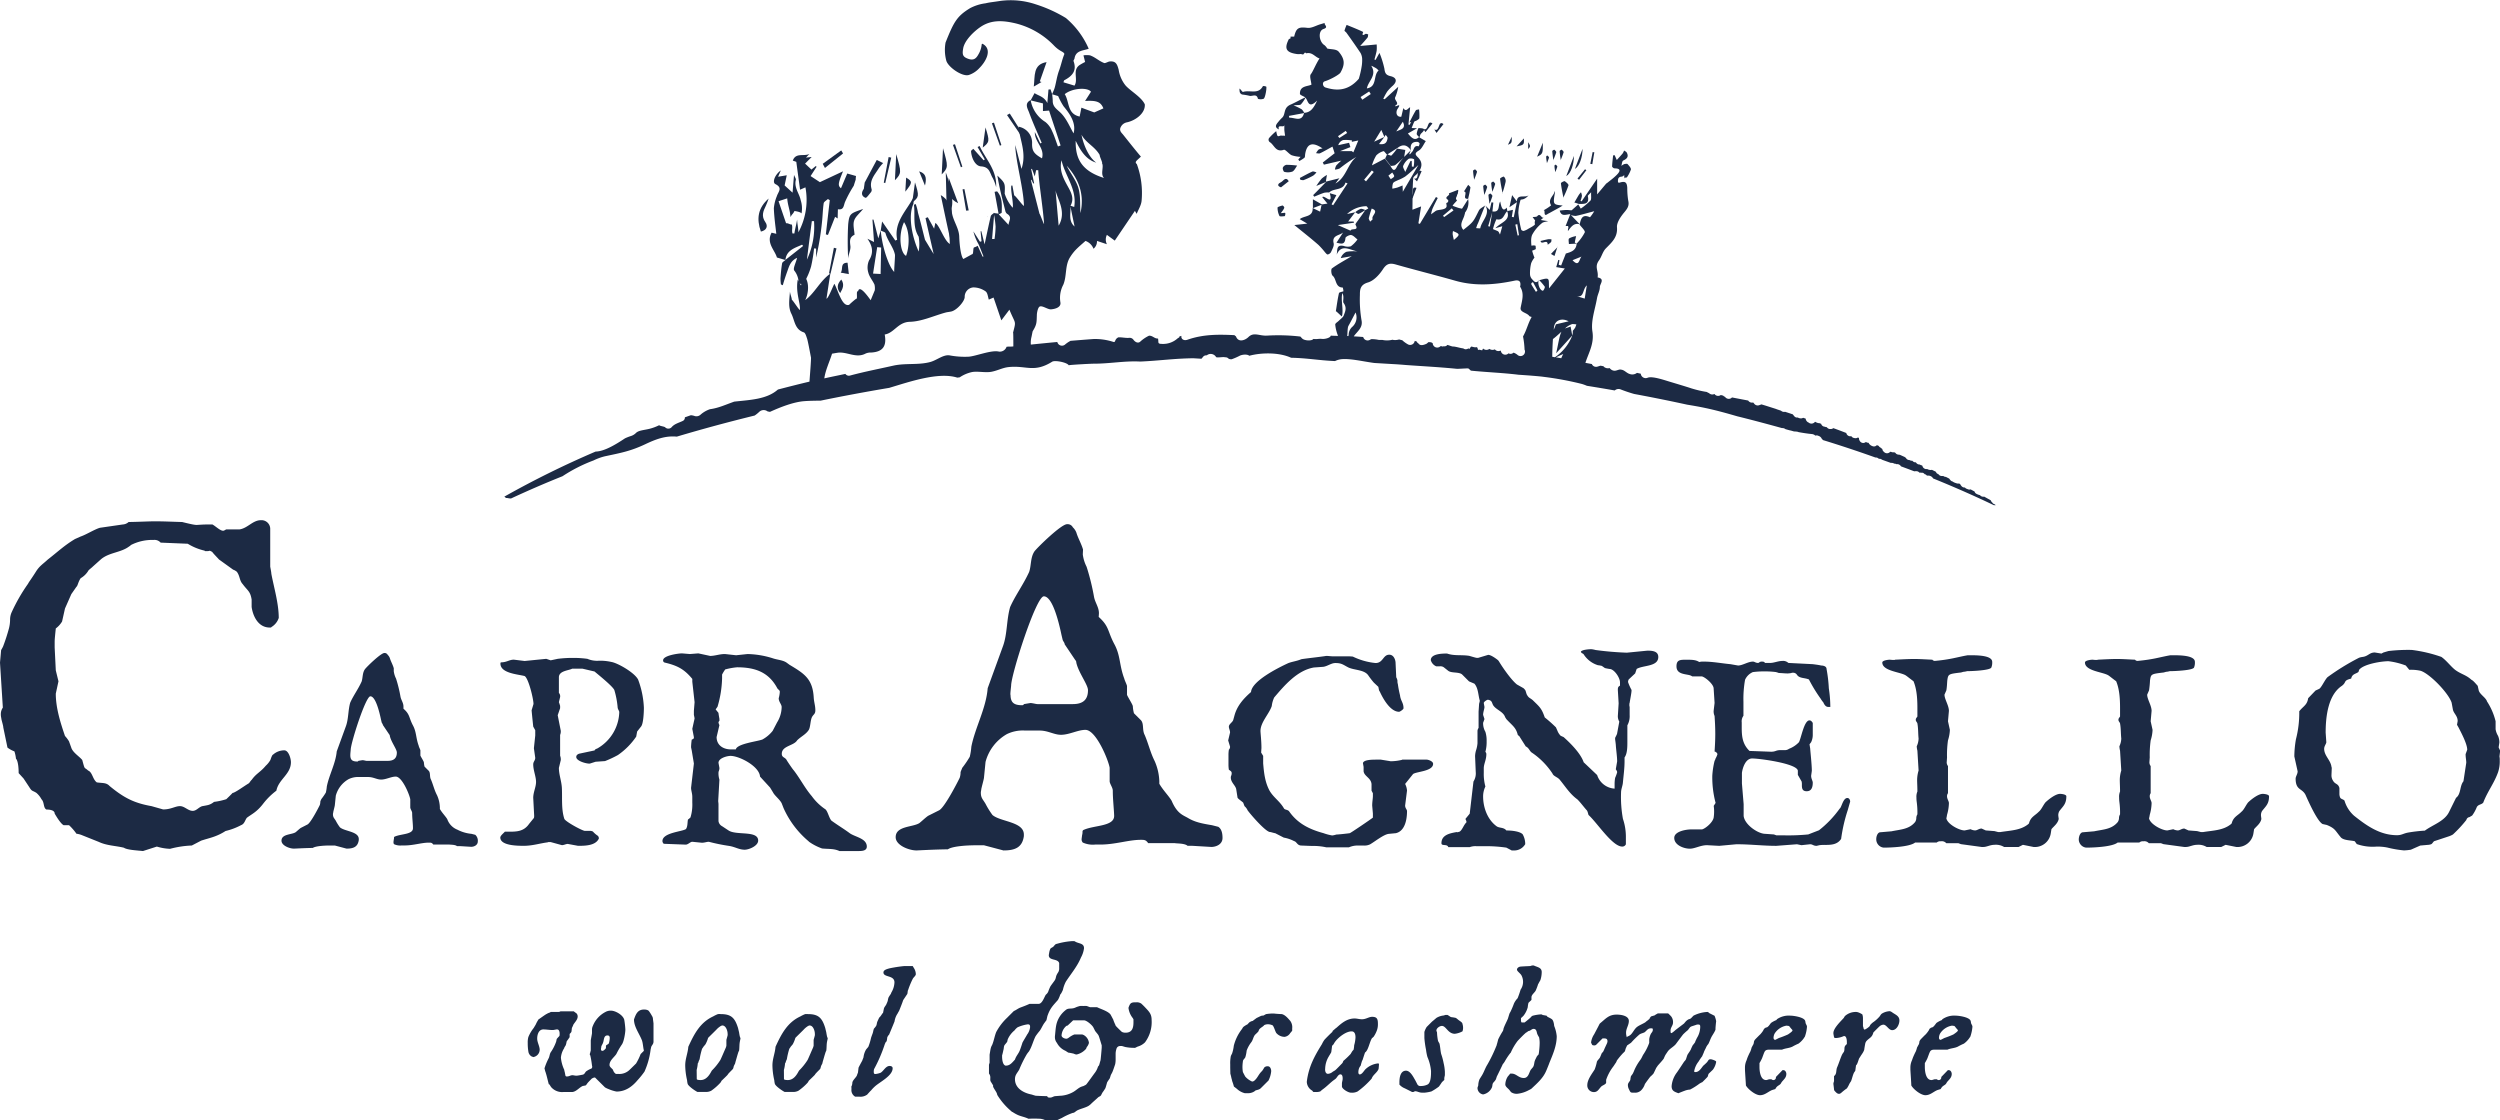 <svg xmlns="http://www.w3.org/2000/svg" viewBox="0 0 755.96 338.73"><defs><style>.cls-1{fill:#1c2a44;}</style></defs><title>ca</title><g id="Warstwa_2" data-name="Warstwa 2"><g id="Warstwa_1-2" data-name="Warstwa 1"><path class="cls-1" d="M164.83,323.81a6,6,0,0,0-.19-.74,18.77,18.77,0,0,1,1.3-3.14c.24-.51.26-1.14.55-1.67a13.76,13.76,0,0,0,1.7-3.33c0-.05.13-.58.13-.69s.69-.82.77-.9a.69.69,0,0,0,.13-.47v-.37c0-.45-.13-1.22-.77-1.22h-.13c-.11,0-.95.18-1.06.18h-.18c-1,0-1.88-.18-2.78-.18-1.48,0-1.93,1.77-1.85,3,.05.93.74,2.2.74,3.12a2.28,2.28,0,0,1-2,2.25,1,1,0,0,0-.42-.19,2,2,0,0,1-1-1.5,14.63,14.63,0,0,1-.19-2.57,6,6,0,0,1,.19-1.82,11.2,11.2,0,0,1,1.63-2.75c.08-.19.64-1,.74-1.33a9.07,9.07,0,0,1,.59-1.05.21.21,0,0,1,.13-.19c.61-.42,2.25-1.61,2.43-1.64a3.82,3.82,0,0,1,.93-.42,1.23,1.23,0,0,0,.31-.19h2.41s.48-.08.5-.18h4.07a7.41,7.41,0,0,0,.75.55,1.32,1.32,0,0,1,.42,1c0,1-.93,1.79-1.35,2.56,0,.13-.32.74-.4.93,0,0-.1,1-.13,1.08a.85.85,0,0,1-.18.32c-.06.1-.37.37-.37.42v.93a1.55,1.55,0,0,1-.24.34c-.08.24-.58.74-.69,1.06a4.46,4.46,0,0,1-.21.92c0,.14-.32.56-.32.59a1,1,0,0,0-.18.42,6.27,6.27,0,0,0-1,2.88,11,11,0,0,0,1,3.65,5.2,5.2,0,0,0,.18.79c0,.08.19.95.19,1s.16.24.31.24h.22c.6,0,1-.37,1.56-.37.42,0,.68.13,1.11.13h.26c.26,0,1.61-.26,1.82-.31.64-.19.64-.82,1.14-1.09a6.27,6.27,0,0,1,1.43-.74.71.71,0,0,0,.24-.63,1,1,0,0,0-.06-.27,27.42,27.42,0,0,0-.5-3c0-.05-.24-.44-.18-.5s.31-1.06.31-1.13v-2.94c0-.24.37-2,.37-2.25v-1.08a2.67,2.67,0,0,1,.24-1.06,8.18,8.18,0,0,1,3.84-4.26,3.17,3.17,0,0,1,1.69-.39c1.32,0,3.7,1.35,4,2.83a26.42,26.42,0,0,1,.32,2.88c0,1-.45,3.75-1.09,4.57a24.57,24.57,0,0,0-1.64,2.83c-.66,1-2.06,1.93-2.06,3.31,0,.58.63.95,1,1.4a5.61,5.61,0,0,0,.37.79,4.8,4.8,0,0,0,.56.53h.9a4.39,4.39,0,0,0,3.12-1.14c.5-.45,1.9-1.87,2.06-2a17.4,17.4,0,0,0,1.4-2.88l.92-.92a1.38,1.38,0,0,0,.06-.16,1.65,1.65,0,0,0-.06-.24c-.18-.87-.23-1.88-.5-2.75-.74-2-2.43-4.12-2.43-6.35v-.05c.56-1.61,1.11-3,3.07-3,.45,0,1.24.11,1.5.56a11.13,11.13,0,0,1,.93,1.51c.08,0,.18.47.21.5,0,.29.19,1.51.19,1.66v5.48c0,.79-.53,1.06-.72,1.69,0,.11-.18.74-.18.93a23,23,0,0,1-1.83,6.45,24.84,24.84,0,0,1-2.06,2.56c-1.67,2-3.7,3.47-6.4,3.47a11.68,11.68,0,0,1-2.38-.74,6.92,6.92,0,0,1-1.11-.53L180.11,326c0-.11-.37-.19-.4-.19a4,4,0,0,0-.74.32c-.13.13-1.05,1.06-1.26,1.32-.06.05-.48.69-.56.74a9.49,9.49,0,0,1-.93.19c-1.05.45-1.87,1.64-3.09,1.82h-2.67a4.39,4.39,0,0,1-3.78-1.45,7.18,7.18,0,0,1-.5-.8.52.52,0,0,1-.24-.13C165.57,326.51,165.3,325.08,164.83,323.81Zm16.89-6.69c0,.32.06.64.4.64s.56-.21.93-.58a.57.57,0,0,0,.18-.37,3.34,3.34,0,0,1,0-.37v-.19c.13-.4.82-.4.92-.9a6.9,6.9,0,0,0,.22-1.32v-.29a.62.62,0,0,0-.69-.64c-1.19,0-1,1.46-1.35,2.25,0,.13-.5.95-.5,1.09s-.06.42-.06.5Z"/><path class="cls-1" d="M208.13,316.54c1.77-3.89,3.59-7.38,7.53-9.2a10.54,10.54,0,0,1,1.43-.69,4.54,4.54,0,0,1,.9,0c3.2,0,4.25,1.24,5.18,4.2.08.37.32,1.3.32,1.35s.18,1.14.24,1.27.18.5.18.56-.18.82-.18.9c-.19.92-.11,1.85-.24,2.74a2.23,2.23,0,0,1-.19.38c-.37,1.13-.55,1.87-.92,3.12a2.78,2.78,0,0,1-.14.52,6.35,6.35,0,0,0-.37.74,3.6,3.6,0,0,1-.21.74c-.1.19-1.13,1.14-1.24,1.33-.08,0-.37.45-.4.5-.18.24-1.66,1.64-1.85,1.82a2.31,2.31,0,0,1-.37.61,16.57,16.57,0,0,1-2.72,2.38,3.32,3.32,0,0,1-1.8.37h-2.4c-.69-.34-2.68-1.69-2.94-2.43a6.28,6.28,0,0,1-.18-1.11,21,21,0,0,1-.56-4.47C207.2,320.14,208,318.44,208.13,316.54Zm2.56,9.73c0,.32.95.32,1.19.32,1.53,0,2.51-1.27,3.2-2.57l.18-.31a17.63,17.63,0,0,0,2.54-3.15c.11-.13,1.25-2.8,1.7-3.83a3.4,3.4,0,0,0,.15-.56v-1.69c0-.11.37-1.3.37-1.43a1.81,1.81,0,0,0,0-.45c0-.87-.5-2.51-1.59-2.51-.42,0-1.24.69-1.56,1-.37.42-2.32,2.3-2.75,2.75a8.77,8.77,0,0,1-.74,1.83c0,.1-.68.82-.71.92a4.07,4.07,0,0,1-.37.53,22.71,22.71,0,0,0-.74,3.12c0,.11-.32.63-.32.79s-.18.45-.24.51a11.18,11.18,0,0,1-.34,2Z"/><path class="cls-1" d="M234.5,316.54c1.77-3.89,3.6-7.38,7.54-9.2a10.4,10.4,0,0,1,1.42-.69,4.59,4.59,0,0,1,.9,0c3.2,0,4.26,1.24,5.18,4.2.08.37.32,1.3.32,1.35s.19,1.14.24,1.27.19.5.19.56-.19.82-.19.9c-.19.92-.11,1.85-.24,2.74a2.28,2.28,0,0,1-.18.38c-.37,1.13-.56,1.87-.93,3.12a3,3,0,0,1-.13.52,5.08,5.08,0,0,0-.37.74,5.53,5.53,0,0,1-.21.74c-.11.19-1.14,1.14-1.25,1.33-.07,0-.37.45-.39.5-.19.24-1.67,1.64-1.85,1.82a2.61,2.61,0,0,1-.37.61,16.65,16.65,0,0,1-2.73,2.38,3.28,3.28,0,0,1-1.79.37h-2.41c-.69-.34-2.67-1.69-2.94-2.43a6.28,6.28,0,0,1-.18-1.11,21,21,0,0,1-.56-4.47C233.57,320.14,234.37,318.44,234.5,316.54Zm2.56,9.73c0,.32,1,.32,1.19.32,1.54,0,2.52-1.27,3.2-2.57l.19-.31a18.08,18.08,0,0,0,2.54-3.15c.1-.13,1.24-2.8,1.69-3.83a3.55,3.55,0,0,0,.16-.56v-1.69c0-.11.37-1.3.37-1.43a2.7,2.7,0,0,0,0-.45c0-.87-.5-2.51-1.58-2.51-.42,0-1.24.69-1.56,1-.37.42-2.33,2.3-2.75,2.75a9.35,9.35,0,0,1-.74,1.83c0,.1-.69.82-.72.92a4.07,4.07,0,0,1-.37.53,22.71,22.71,0,0,0-.74,3.12c0,.11-.31.63-.31.79s-.19.45-.24.51a10.4,10.4,0,0,1-.35,2Z"/><path class="cls-1" d="M257.44,328.57c0-.05.18-.37.18-.42a4.52,4.52,0,0,0,.13-.9c.24-.74,1-1.35,1.35-2,0-.13.35-.9.35-1s.15-1.24.15-1.35,1-1.95,1.14-2.19c0-.08.32-.82.37-1a6,6,0,0,1,.72-2.25c.05-.13.68-.82.74-.92a16.83,16.83,0,0,0,.79-2.57c0-.13.45-1.32.5-1.45a5.48,5.48,0,0,0,.16-.56,5.27,5.27,0,0,1,.24-.9s.45-.5.5-.61c.42-.45.32-1.05.56-1.58.13-.29.45-1,.55-1.17a3.9,3.9,0,0,0,.72-.9c.1-.1.31-.5.42-.5.05-.18.26-1.37.32-1.48.18-.45.6-.84.74-1.27a6.41,6.41,0,0,0,.37-.92,7.66,7.66,0,0,1,.21-.95,9.91,9.91,0,0,1,.69-1.09c.05-.05.18-.47.23-.53a6.4,6.4,0,0,0,.9-3c0-2.27-3.33-1.43-3.33-3,0-.74.93-1,1.83-1.25a40.5,40.5,0,0,1,4.38-.68H276l.32.55a3.53,3.53,0,0,1,.61,1.88c0,.5-.69.95-.93,1.43a25.1,25.1,0,0,0-1.32,3.14c0,.08-.19.45-.19.51a7,7,0,0,1-.13.92c-.13.16-1,1.51-1.11,1.64a3.84,3.84,0,0,0-.21.4c-.05.29-1,2.67-1.11,2.93s-.45.77-.5.93a5.61,5.61,0,0,0-.93,2.38c-.21.58-1.4,3.41-1.64,4a2.42,2.42,0,0,0-.58.9,5.82,5.82,0,0,1-.18,1.11c0,.05-.32.31-.32.37s-.19.39-.24.55a44.65,44.65,0,0,1-3.25,7.54c0,.05-.08.45-.08.5v.18c0,.32,0,.77.4.77l.18,0a6.36,6.36,0,0,0,1.48-.37c.9-.5,1.54-2.06,2.73-2.06.47,0,.92.19.92.69,0,2.27-3.75,4.07-5.31,5.45a10.94,10.94,0,0,0-1.22,1.27c-.16.1-1.06,1.13-1.16,1.24a3.44,3.44,0,0,1-2.46.63l-1.19,0a2.28,2.28,0,0,1-1.11-2.27Z"/><path class="cls-1" d="M307.46,337a11.24,11.24,0,0,1-1.27-.74c-.05,0-.29-.08-.31-.18a20.21,20.21,0,0,1-4.26-4.89,2.39,2.39,0,0,1-.19-.59c-.31-.68-.82-1.29-1.13-2,0,0,0-.21,0-.32s0-.08,0-.08-.61-1-.69-1.11a1.27,1.27,0,0,1-.16-.76V326a1.87,1.87,0,0,0-.4-1.37V322c0-.08.19-.63.19-.68v-2.41c.05-.24.26-1.67.37-2A3.24,3.24,0,0,1,300,316c.53-1.25.71-2.57,1.22-3.89a16.73,16.73,0,0,1,3.35-4.39c.27-.29,1.7-1.69,2-2,.72-.29,1.27-.79,2-1.06s1.85-.69,2.75-1.11h2.75c1.06,0,1.69-2,2.14-2.72l.42-.42a3,3,0,0,0,.32-.51,13.43,13.43,0,0,1,.61-1.5c.08-.24,1.32-1.83,1.4-2,.37-.56.29-1.16.61-1.69,0-.11.5-.8.53-.93a2.3,2.3,0,0,0,.18-1.06v-1.5c-.45-1.46-3.14-.64-3.14-2.38,0-.08.13-.82.18-1.09a5.39,5.39,0,0,1,.24-.74c.08-.31.69-.55.9-.69a8.57,8.57,0,0,1,.69-.76,1,1,0,0,1,.42-.16,22.18,22.18,0,0,1,4.6-.82c.18,0,.69,0,.69,0s.66.37.74.37c.95.4,2.19.4,2.19,1.77a7.81,7.81,0,0,1-.92,2.81c-1.14,2.75-3,4.89-4.58,7.32a9.92,9.92,0,0,0-.9,2.54c-.1.16-.31.66-.37.74a2.21,2.21,0,0,1-.42.61,7.68,7.68,0,0,1-.71,1.64c-1.43,1.64-2.3,2.43-3.07,4.57a3.27,3.27,0,0,0-.19.69c-.05.13-.18.87-.23.9s-.64.87-.69.92c-.5.74-.82,1.56-1.32,2.25a18.86,18.86,0,0,0-1.25,1.64c-.76,1.51-1.13,3.2-2,4.58a8.47,8.47,0,0,0-.69.92,35.83,35.83,0,0,0-2.25,4.57c-.61,1.09-1.29,1.59-1.29,2.91,0,2.7,2.48,4.08,4.76,4.58.18,0,1.35.42,1.5.42.53.05,2.89.13,3.49.13.08.37.37.43.69.43h.19c.58,0,.82-.29,1.45-.43.24,0,1.51-.13,1.83-.13a8.86,8.86,0,0,0,3.67-1.11c.82-.45,1.4-1.08,2.25-1.51a5.5,5.5,0,0,1,.9-.31c.29-.19.68-.27.92-.59.88-1.13,1.69-2.32,2.57-3.49a6.06,6.06,0,0,0,.9-1.82l.18-.19a1.18,1.18,0,0,0,.19-.37c.1-.31.31-1.13.37-1.26s.31-3,.37-3.84v-.74c-.14-.45-.74-2.51-.93-2.93s-.82-1.06-1.08-1.46c-.06-.13-.5-1-.56-1.11-.42-.71-2-2.06-2.75-2.06h-3.33c-.24.24-1.37,1.29-1.61,1.53a1.34,1.34,0,0,1-.4.13,4.1,4.1,0,0,0-1.48,2.89c0,.63.93,1,1.43,1s.87-.47,1.37-.74a6.12,6.12,0,0,1,1.09-.55h2.35s.27.1.4.15a3.1,3.1,0,0,1,1.64,2.41,3.35,3.35,0,0,1-.53,1.11c-.11,0-.32.69-.37.71a5.43,5.43,0,0,1-2.75,1.67h-.19c-.37,0-.74-.29-1.13-.32a11,11,0,0,0-1.25-.23c-.05,0-.68-.43-.9-.56a5.24,5.24,0,0,1-2.56-2.38,2.72,2.72,0,0,1-.61-1.64v-.37c.13-1.08.19-2.38.42-3.46a7.75,7.75,0,0,1,2.75-4.39c.72-.69,1.41-.43,2.33-.61a3.38,3.38,0,0,0,.9-.32,9.45,9.45,0,0,1,1.16-.37,4.78,4.78,0,0,1,1,0,5.72,5.72,0,0,1,1.05,0c.08,0,.95.37,1.09.37h2c.13,0,.69.32.77.32,1,.42,2.61,1,3.3,1.82.13.19.72,1.33.9,1.67,0,.16.5,1.32.61,1.51,0,0,.08.31.13.31.24.32,1.56,1.59,1.83,1.83a2.39,2.39,0,0,0,1.11.24c2,0,2.4-1.43,2.4-3.12v-.93l-.21-.37a6.19,6.19,0,0,1-1.29-3v-.14c.47-1.26.63-1.63,2.11-1.63h.32a2.31,2.31,0,0,1,1.43.39c.07.05.84.79,1.13,1.11,1.19,1.27,2,2,2,3.81a10.25,10.25,0,0,1-2,6.8,5.14,5.14,0,0,1-2.24,1.29l-.75.37h-.39a13.62,13.62,0,0,1-2.51-.24c-.11,0-1-.31-1.11-.31h-.51a1.13,1.13,0,0,0-1.13.89,4.79,4.79,0,0,0-.24,1.62c0,.55,0,1.08,0,1.64a7.2,7.2,0,0,1-.13,1.32c-.13.42-.64,1.93-.79,2.25,0,.1-.51,1-.53,1.05s-.29,1-.37,1.09-.69,1-.74,1.11-.45,1.64-.56,1.82-.63,1-.77,1.14a8.7,8.7,0,0,0-.5.93c-.32.45-.45.31-.92.68-.22.24-1.83,1.64-2,1.83a5.25,5.25,0,0,1-.9.74c-1,.58-2.3.82-3.31,1.32-.13,0-.95.69-1.11.74a2.46,2.46,0,0,0-.71.19,19.42,19.42,0,0,0-2.94,1.4c-.42.18-1.24.61-1.32.61h-3.81a4.48,4.48,0,0,0-1.5-.38c-.27,0-1-.05-1.75-.05s-1.51.05-1.72.05C309.84,337.72,308.6,337.59,307.46,337Zm-3.2-14.78c1.19,0,1.93-1.06,2.65-1.82.34-1.11,1.11-1.8,1.48-2.83.08-.16.69-1.93.74-2.17s1.32-2.27,1.45-2.56a4.57,4.57,0,0,0,.9-2.2c0-.5,0-.9-.71-.9a11.53,11.53,0,0,0-3.07.9,4.27,4.27,0,0,0-.92.93,7.21,7.21,0,0,0-2.07,2.75s-.13.63-.16.71-.68.85-.74.93c-.31.42-.23.92-.37,1.45-.05.16-.31,1.48-.42,1.67v.31C303,320.11,303.13,322.25,304.26,322.25Z"/><path class="cls-1" d="M372,322.83v-.95a11.2,11.2,0,0,1,.18-2.51c0-.08.32-.69.37-.77a11.24,11.24,0,0,0,.53-2.38,13.64,13.64,0,0,1,2.38-4.94c.42-.56.24-.56.74-.93.08-.05.45-.31.58-.37a1.87,1.87,0,0,1,.35-.18c.08,0,.63-.69.76-.72a1.82,1.82,0,0,1,.32-.18,2.08,2.08,0,0,1,.61-.19c.08-.1,1.14-.87,1.22-.92.23-.08,1-.5,1.16-.53,0-.11.82-.19.9-.19a8.14,8.14,0,0,1,.74-.42,14.39,14.39,0,0,1,1.93-.18h.45c.58.1,2.27.18,2.38.18,1.06.24,1.95,1.38,2.56,2.06a3.26,3.26,0,0,1,.58,2.25v.69a5.17,5.17,0,0,1-.58.71,2.35,2.35,0,0,1-1.74,1.17,3.37,3.37,0,0,1-2.49-1.17c-.34-.45-.82-2.38-1.27-2.38a3.28,3.28,0,0,0-1.27-.26,2.5,2.5,0,0,0-1.11.26c-.39.51-1.08.74-1.5,1.3-.06.08-.27.63-.32.69s-.87.87-.93.9c-.58.68-.63,1.56-1.13,2.24a9.69,9.69,0,0,0-1.43,2.57,10.67,10.67,0,0,1-.4,2c-.18.45-.74.74-.74,1.32a11.49,11.49,0,0,0-.13,1.61,9.65,9.65,0,0,0,.13,1.56s.5,1,.74,1.4a6,6,0,0,0,2.06,1.48,2.38,2.38,0,0,0,.51-.15c1.05-.82,1.27-1.7,2.06-2.6,0-.05.5-.5.5-.55a7,7,0,0,0,.58-.93,1.34,1.34,0,0,1,1.11-.39c.72,0,1,.87,1,1.5a7.86,7.86,0,0,1-.82,2.81c-.32.31-2,2-2.33,2.32-.56.51-1,.45-1.67.72,0,.1-.5.37-.58.42a3.75,3.75,0,0,1-1.88.37h-.68a5.4,5.4,0,0,1-2.38-1.29c-.08-.08-.88-.69-.93-.72a16.55,16.55,0,0,0-.53-1.66,6.88,6.88,0,0,0-.23-.9,11.71,11.71,0,0,0-.32-1.33Z"/><path class="cls-1" d="M406,326.14c0-.45-.05-1.27-.68-1.27s-1,.9-1.38,1.27a6.7,6.7,0,0,1-.55.42c-1.14.82-2.09,1.88-3.26,2.73a7.59,7.59,0,0,0-.89.74,3.81,3.81,0,0,1-1.38.18h-.69a1.67,1.67,0,0,1-.37-.42,3.17,3.17,0,0,1-1.64-2.59v-.14c.56-4.49,2.28-7.64,4.58-11.34a7.18,7.18,0,0,1,.74-1.29c.34-.4,2-2.07,2.4-2.38a1.35,1.35,0,0,1,.14-.37c.15-.08,1-.88,1.11-.9,1.58-1.43,3.2-2.81,5.5-2.81.71,0,1.4.24,2.19.24,1.27,0,2.09-.74,3.09-.74,1.62,0,1.75.82,1.75,2.3a5.27,5.27,0,0,1-.42,2.09,8.54,8.54,0,0,1-.9,1.67c-.06,0-.32.34-.43.34-.76,1.06-1.13,3.75-2.14,4.39-.13.34-.63,1.88-.74,2.25,0,0-.18.29-.18.31s-.37,1.17-.37,1.35c0,0-.32.45-.35.51a3.22,3.22,0,0,0-.37,1.77v.05c0,.13.27.4.37.4.77,0,1.38-1.27,1.83-1.64a6.54,6.54,0,0,1,3.7-1.7.29.29,0,0,1,.32.19c0,.24-.08,1.27-.13,1.51-.45,1.13-1.7,1.74-2.07,2.88a25.13,25.13,0,0,1-4.25,3.89,3.63,3.63,0,0,1-2,.37h-.08c-.74,0-2.57-1.06-2.67-1.83v-.74C405.76,327.14,406,326.77,406,326.14Zm-4.44-1.43a2.55,2.55,0,0,0,1.32-.53c.06-.1.8-.47.93-.61.32-.26,1.69-1.69,2-2a1.49,1.49,0,0,0,.37-.74,26.82,26.82,0,0,0,2.24-2.14c.06-.13.51-.87.56-.92s.34-.35.34-.4a9.06,9.06,0,0,0,.16-1.3,10,10,0,0,0,.4-2.37c0-.85-.19-1.83-1.19-1.83-1.75,0-4.07,1.88-5,3.17a6,6,0,0,0-.42.69c-.21.32-.45.32-.5.72,0,.18-.19,1.48-.21,1.66s-.66,1.14-.74,1.32a7.45,7.45,0,0,0-1.11,3.7C400.63,323.76,400.81,324.71,401.55,324.71Z"/><path class="cls-1" d="M427.24,330.21H427c-.32-.18-1.83-.92-2.2-1.11a4.32,4.32,0,0,1-1.64-1.14v-.71c0-1.35.27-3.49,2-3.49,1.27,0,2.2,1.88,2.73,2.8.1.13.68,1.32.74,1.4a1,1,0,0,0,1,.43,4.4,4.4,0,0,0,2-.43c1.14-.5,1.09-3.2,1.09-4.09a13.78,13.78,0,0,0-1.09-4.26,15.14,15.14,0,0,1-.42-2.17,30.2,30.2,0,0,1-.5-3.52v-1.87a6.39,6.39,0,0,1,.69-1.51l1.64-1.64c.18-.13,1.11-.93,1.32-1.11a5.26,5.26,0,0,1,2.17-.72c.08,0,.52-.18.58-.18h.55c.08,0,.82.5.93.58s.39.13.53.13a9.88,9.88,0,0,1,1.05.19c.14,0,.88.69,1,.74.29.24,1.06.63,1.06,1.11a3.61,3.61,0,0,1,.18,1.14,3.06,3.06,0,0,1-.18,1.08,6.4,6.4,0,0,1-2.3.74c-2.09,0-2.65-2.38-3.92-2.38-.68,0-1.66.69-1.66,1.38v.08c0,.05.18.47.18.5a15.38,15.38,0,0,0,.32,2.62c.05.08.37.68.42.74.24.95.27,2.08.51,3.14a19.08,19.08,0,0,1,.74,2.75,14.39,14.39,0,0,1,.39,2.65v1c0,.11-.18.79-.18.93v.55s-.69.64-.72.69-.79,1.19-.92,1.32a17.62,17.62,0,0,1-2.25,1.46,12.09,12.09,0,0,1-2,.37H430c-.92,0-1.37-.43-2.11-.43C427.71,330,427.53,330.21,427.24,330.21Z"/><path class="cls-1" d="M447,328.2a5.27,5.27,0,0,1,.37-1.82c.08-.16.63-1,.69-1.11.69-1.09,1-2.25,1.69-3.34a43.67,43.67,0,0,0,2.72-5.63,1.74,1.74,0,0,0,.16-.55c.08-.13.35-1.27.4-1.46a24.44,24.44,0,0,1,1.43-2.56,2.43,2.43,0,0,0,.18-.69c.37-1.08.9-2,1.32-3,.06-.16.45-1.51.51-1.61a2.84,2.84,0,0,1,.23-.4,24.61,24.61,0,0,0,1.09-2.56,5.83,5.83,0,0,1,1.11-1.62,26.55,26.55,0,0,0,.9-2.59,4.14,4.14,0,0,0,.31-4.23c-.26-.63-1.4-1.32-1.4-1.82s.53-.82.9-.9,2.62-.16,3.07-.19c.11,0,.56-.18.61-.18h.5s.37.18.4.18c1,.4,2,.58,2,1.83a8.08,8.08,0,0,1-.4,2.43s-.45.77-.5.9-.19.29-.19.32a16.5,16.5,0,0,1-.61,1.66c-.26.82-1.26,1.32-1.4,2.2v.89c-.05.11-.87.8-.92.93a10.77,10.77,0,0,0-.21,1.32,7.21,7.21,0,0,1-1.25,2.51,7.72,7.72,0,0,1-.79.74v.9a1.67,1.67,0,0,0,.18.43H461c.05,0,1.19-.93,1.64-1.33s.48-.63.93-.74a12.62,12.62,0,0,1,2.24-.37h.35a2.06,2.06,0,0,1,.34.19c.13,0,1,.18,1.08.18s.19.14.24.24.77.45.9.5c.5.32.66.32.93.9a5.29,5.29,0,0,1,.31,1.48,10.76,10.76,0,0,1,.77,3.1c0,2.85-1.14,5.44-2.22,8.06-.05.21-.82,2.09-.93,2.33-.95,2.3-2.75,3.83-4.52,5.5a4.85,4.85,0,0,1-.74.4,9.1,9.1,0,0,1-3.43,1.11,2.92,2.92,0,0,1-1.88-.43c-.08,0-.53-.63-.58-.68-.32-.45-1.25-1-1.25-1.7a4.82,4.82,0,0,1,.74-2.38c.19-.21.69-.82.74-.9h.45c1.38,0,2.07,1.33,3.65,1.33,1.38,0,1.56-1.48,2.06-2.38.06-.14.69-.82.75-.93.39-.58.31-1.37.58-2,.05-.21.47-.95.5-1.08a3.65,3.65,0,0,1,.61-.74c0-.06.13-.74.13-.93a23,23,0,0,0,.18-2.56,8.11,8.11,0,0,0-.18-1.69,7.26,7.26,0,0,1-.5-.9c-.27-.61-.19-1.64-1.14-1.64-.5,0-.79.39-1.24.58-.08,0-.56.13-.58.24s-.67.37-.69.5c-.42.32-2.06,2-2.38,2.38a17.25,17.25,0,0,0-2,3.41c0,.11-.19.18-.19.24A20.12,20.12,0,0,0,455,321a5.53,5.53,0,0,1-.58.79c-.11.27-1.43,3-1.83,3.78a5.59,5.59,0,0,1-.32.93,6.35,6.35,0,0,1-.74.9c-.31.47-.18.69-.37,1.35a3.66,3.66,0,0,1-2.69,2.19,2,2,0,0,1-1.7-2C446.76,328.89,447,328.25,447,328.2Z"/><path class="cls-1" d="M507.06,324.31c.24-.31,1.75-2.61,2.2-3.3a2.61,2.61,0,0,0,.55-.71c.06-.16.32-1,.37-1.12a1.09,1.09,0,0,1,.19-.39c0-.05.69-1,.71-1.11a1.8,1.8,0,0,0,.19-.32,13,13,0,0,1,.61-1.32,6.48,6.48,0,0,0,.71-.93,1.44,1.44,0,0,1,.18-.5l.35-.74a6.43,6.43,0,0,0,1-3.28c0-.45,0-.79-.56-.79h-.39c-.11.05-1.24.42-1.67.55,0,0-.37.19-.37.19a9.48,9.48,0,0,0-.71.92,18,18,0,0,0-1.48,1.33c-.69.9-1.46,1.93-2.2,2.93-.68.82-1.69,1.27-2.38,2.14-.13.19-.63.93-.76,1.14s-.45.95-.51,1.11c-.5.71-1.24,1.45-1.82,2.14-.11.13-.32.56-.42.58-.08.19-.77,1.67-.9,1.85a9.8,9.8,0,0,1-.93.9c-.26.32-1.43,1.88-1.64,2.25a4.56,4.56,0,0,1-.92,1.64,2.56,2.56,0,0,1-2.28.93h-.42c-.63,0-.77-.06-1.14-.93a2.74,2.74,0,0,1-.37-1.37c0-.69.56-1,.74-1.59a7,7,0,0,1,.19-1.11s.5-.64.53-.72a8.94,8.94,0,0,0,.5-1.11,15.49,15.49,0,0,1,1.69-2.93c.61-.77.69-1.35,1.17-2a16.1,16.1,0,0,0,1.63-3.3v-1.09a4.93,4.93,0,0,1,.51-1.66c.26-.4.58-.69.58-1.19s-.19-.45-.58-.45c-.88,0-1.19.58-1.83,1.14-.47.31-1.16.37-1.66.74a27.31,27.31,0,0,0-2.54,2.51c-.16.08-1,.69-1.11.74s-.27.58-.37.71-.32,1.06-.37,1.11a7.9,7.9,0,0,1-.58.58,24.82,24.82,0,0,0-1.83,2.2,3.17,3.17,0,0,1-.32.69c-.15.18-.66,1-.79,1.16a13.73,13.73,0,0,0-2.14,4v.9c-.19.55-1.14.74-1.51,1.16-.74.77-1.06,1.64-2.19,1.64a2,2,0,0,1-2-2.06c0-1.69,1.35-3.39,2.22-4.76a13.71,13.71,0,0,0,.69-2.38c.23-.5.68-.82.92-1.27.08-.13.5-1.19.56-1.3a2.17,2.17,0,0,1,.34-.34,6.28,6.28,0,0,0,.37-.74c.24-.61.93-2,.93-2.06s.08-.37.08-.42c0-.72-.35-.9-1-.9-.18,0-.47,0-.5,0l-2,2a2.34,2.34,0,0,1-.51.13,1.92,1.92,0,0,1-.58-.13,4.06,4.06,0,0,1-.37-.74v-.05a5.66,5.66,0,0,1,.93-2.46c.58-1.11,1.13-2.12,1.64-3.15l.18-.19c1.69-1.37,2.59-2.61,5-2.61,1.24,0,3.67.31,3.67,1.93,0,1.27-.84,2.27-.84,3.51a4.15,4.15,0,0,0,.23,1.41s.14-.16.19-.22a3.2,3.2,0,0,0,.74-.37c.82-.55,1.27-1.87,2.19-2.56.69-.5,1.7-.9,2.38-1.32a1.4,1.4,0,0,0,.37-.32c.08,0,.82-.64.95-.74s.08-.37.19-.37a3.74,3.74,0,0,1,.32-.4c.13-.05,1-.29,1.08-.32a3.19,3.19,0,0,1,.56-.37c.13-.05.37-.23.42-.23h3.09a12.59,12.59,0,0,1,.93.92,2.8,2.8,0,0,1,.55,1.91c0,.84-.74,1.42-.74,2.35V312c0,.18.06.39.27.39h.05a8.36,8.36,0,0,0,1.14-.9c.87-.68,1.74-1.32,2.62-2,.05-.05.26-.34.31-.37a3.17,3.17,0,0,1,1.11-.92,1.78,1.78,0,0,0,.53-.19c.16-.05.85-.87.93-.9a2.57,2.57,0,0,1,.37-.18,10.5,10.5,0,0,1,3.75-.93h.13a1,1,0,0,1,.32.19c.08,0,.19.18.19.18.18.06,1.37.69,1.5.74s.14.19.14.19a6.73,6.73,0,0,1,.42,1.45v.19c-.05.21-.19,1.82-.19,2v.37a2.06,2.06,0,0,1-.23.55c-.06.22-1,1.64-1.06,1.86-.34.66-.53,1.37-.9,2a3.74,3.74,0,0,0-.61.9c-.08.24-.63,1.24-.69,1.48s-.5,1.14-.52,1.27a17.51,17.51,0,0,0-1.12,1.64,6.45,6.45,0,0,0-1.32,2.93c0,.24.27.24.37.24,1.14,0,1.75-1.16,2.38-1.93a14.43,14.43,0,0,0,1.14-1.06c.45-.55.42-.89,1.08-.89.35,0,1.67.45,1.67.71v.18a5.57,5.57,0,0,1-.93,2.2c-.08.13-1.19,1.14-1.32,1.29s-.26.88-.32.9c-.18.24-1.37,1.43-1.63,1.67-.11,0-.69.34-.8.4a19.23,19.23,0,0,1-2.88,1.82,5.12,5.12,0,0,0-1.14.19c-.37.1-2,.74-2.38.92-1.19-.45-2.06-.69-2.06-2.14A7.9,7.9,0,0,1,507.06,324.31Z"/><path class="cls-1" d="M527.65,323.39v-.69a5.38,5.38,0,0,1,.53-2.19c0-.08.15-.45.18-.58a21.06,21.06,0,0,1,.93-2,8,8,0,0,0,.37-1.17c.05-.08.5-.95.55-1s.19-.84.19-.92a2.81,2.81,0,0,1,.39-.59c.11-.1,1.3-1.34,1.43-1.42a7.93,7.93,0,0,0,.9-1.14s.32-.66.42-.69.27-.18.32-.24a3.16,3.16,0,0,0,.58-.18l.35-.32c.13-.13.68-.87.71-.92a7.31,7.31,0,0,1,1.69-.9c0-.11.13-.19.13-.24a6.25,6.25,0,0,1,3.92-1.09c1,0,4,.4,4.57,1.46a2.29,2.29,0,0,1,.16.77c0,.05.37.79.42.92v.32a10.92,10.92,0,0,1-.58,2.75c0,.13-.29.45-.34.58a7,7,0,0,1-1.64,1.67,17.11,17.11,0,0,0-1.82.9c-1,.5-2.15.47-3.15.92H535c-.64,0-1.19.08-1.46.74-.13.16-.68,1.83-.79,2a12.87,12.87,0,0,1-.71,1.32v1.25c0,1.13.26,3.88,2,3.88.39,0,.68-.24,1.13-.24h.51a.77.77,0,0,0,1.32-.68l2-2.07h.29c.55,0,.87.64.87,1.14,0,1.06-.69,1.61-1.32,2.35a5.09,5.09,0,0,0-.37.59c-.32.45-1,.63-1.3,1.11-.08,0-.31.5-.37.53s-1,.29-1.13.37c-1.19.55-2.07,1.48-3.47,1.48s-3.62-1.8-4.26-2.94C527.91,327.46,527.67,324.18,527.65,323.39Zm8.64-9.52c0,.24.19.56.45.56h.08c.16-.06,1-.51,1.11-.56a28.21,28.21,0,0,0,2.75-1.08c.32-.24,1.33-.88,1.33-1.19v-.14a10.33,10.33,0,0,1-.93-1.11,1.76,1.76,0,0,0-.21-.13c-.11,0-.56-.08-.66-.08a5.29,5.29,0,0,0-3.6,2.41,3,3,0,0,0-.32,1.19Z"/><path class="cls-1" d="M554.39,327.59c0-.08.19-.63.19-.68s0-.4,0-.72,0-.63,0-.79c.9-.69.55-1.64.9-2.57.55-1.27.92-2.53,1.48-3.83a4.94,4.94,0,0,1,.58-.9c.45-1-.21-1.48.92-2.38v-.66c0-.5-.1-1.77-.79-1.77h-.13a6.52,6.52,0,0,1-2.2.58h-.21a.68.68,0,0,1-.55-.18c0-.16-.19-1-.19-1.14v-.19c0-1.45,2.28-3.59,3.15-4.57a5,5,0,0,1,.32-.53A4.85,4.85,0,0,1,561,306a2.27,2.27,0,0,1,1.08.19,5.57,5.57,0,0,1,1.06.55,3.63,3.63,0,0,1,.19,1.09v2.43s.18.56.18.69.19.32.21.37h.19a5,5,0,0,0,1.48-1.06,1.34,1.34,0,0,1,.37-.58,4.87,4.87,0,0,1,.9-.74,11,11,0,0,0,1.64-1.51c.29-.32.34-.61.74-.92a5,5,0,0,1,2.3-.74c.45,0,.82.37,1.19.6.9.56,1.82,1,1.82,2.2s-.82,2.93-2.19,2.93c-1.06,0-1.69-1.66-2.67-1.66a2.08,2.08,0,0,0-1.19.55c-.27.24-1.59,1.56-1.83,1.83-.39,1.61-1.32,1.61-2.22,2.75,0,.1-.18.32-.18.37-.06.24-.35,1.82-.35,2.06a2.5,2.5,0,0,1-.21.5c0,.14-.63,1.06-.69,1.14s-.5.82-.6.93c-.27.5-.53,1.87-1,2.19,0,.21-.18,1.24-.18,1.45s-.37.64-.42.74c-.4.82-.56,1.75-.9,2.6a5.76,5.76,0,0,0-.56.92,8.05,8.05,0,0,1-.69,1.24,15.07,15.07,0,0,0-1.69,1.33c-.37.26-.37.31-.74.31-.55,0-.95-.55-1.32-.92,0,0-.13-.27-.13-.32s-.13-1.27-.19-1.64v-.24Z"/><path class="cls-1" d="M577.67,323.39v-.69a5.38,5.38,0,0,1,.53-2.19c0-.08.16-.45.19-.58a21.09,21.09,0,0,1,.92-2,8,8,0,0,0,.37-1.17c.06-.08.5-.95.56-1s.18-.84.18-.92a3.42,3.42,0,0,1,.4-.59c.11-.1,1.29-1.34,1.43-1.42a8.7,8.7,0,0,0,.9-1.14c.05,0,.31-.66.42-.69s.26-.18.32-.24a3.16,3.16,0,0,0,.58-.18l.34-.32c.13-.13.69-.87.72-.92a7.31,7.31,0,0,1,1.69-.9c0-.11.13-.19.13-.24a6.22,6.22,0,0,1,3.91-1.09c1,0,4,.4,4.58,1.46a2.29,2.29,0,0,1,.16.77c0,.05.37.79.42.92v.32a11.87,11.87,0,0,1-.58,2.75c0,.13-.29.45-.35.58a7,7,0,0,1-1.64,1.67,18.11,18.11,0,0,0-1.82.9c-1,.5-2.14.47-3.15.92H585c-.63,0-1.19.08-1.45.74-.13.16-.69,1.83-.79,2a13,13,0,0,1-.72,1.32v1.25c0,1.13.27,3.88,2,3.88.4,0,.69-.24,1.14-.24h.5a.77.77,0,0,0,1.32-.68l2-2.07h.29c.56,0,.88.64.88,1.14,0,1.06-.69,1.61-1.33,2.35a5.09,5.09,0,0,0-.37.59c-.31.45-1,.63-1.29,1.11-.08,0-.32.5-.37.53s-1,.29-1.14.37c-1.19.55-2.06,1.48-3.46,1.48s-3.63-1.8-4.26-2.94C577.94,327.46,577.7,324.18,577.67,323.39Zm8.65-9.52c0,.24.18.56.45.56h.08c.16-.06,1-.51,1.11-.56a29.24,29.24,0,0,0,2.75-1.08c.32-.24,1.32-.88,1.32-1.19v-.14a11.64,11.64,0,0,1-.93-1.11.92.92,0,0,0-.21-.13c-.1,0-.55-.08-.66-.08a5.29,5.29,0,0,0-3.59,2.41,2.87,2.87,0,0,0-.32,1.19Z"/><path class="cls-1" d="M1,220c0-.61-.61-2.37-.61-2.85a4.88,4.88,0,0,1-.14-1.28,3.46,3.46,0,0,1,.61-1.9L0,200.38l.34-3.8s.47-.81.61-1.15A56.94,56.94,0,0,0,2.71,190a10.84,10.84,0,0,0,.34-2.57A5.39,5.39,0,0,1,3.59,185a52.62,52.62,0,0,1,4.74-8.27c.21-.27.34-.61.55-.88.81-1.15,2-3,2.1-3.18,1.08-1.63,2-2.1,3.45-3.46,3.05-2.37,5-4.27,8.27-6.23l1.69-.75c1.63-.54,4.2-2.17,5.83-2.64l6.91-1a2.87,2.87,0,0,0,1.76-.74c3.86-.07,6-.21,8-.21,2.78,0,5.49.14,8.2.21,3.52.88,4,.88,4.47.88,2.23-.14,2.3-.14,4.67-.14,1,.54,2.31,1.9,3.26,1.9.33,0,.81-.41.94-.41h4c2.44-.34,4-2.78,6.44-2.78a2.64,2.64,0,0,1,2.84,2.78v11.25c.07.41.34,1.76.34,2.17.82,4.33,2.24,9,2.24,13.35a5,5,0,0,1-2.24,2.77c0,.14-.13.14-.47.14-3.66,0-5.15-3.73-5.49-6.23v-2.24c-.41-2.57-1.22-2.64-2.71-4.68-.95-1-.81-2.3-1.63-3.52-.13-.34-1.08-.81-1.22-.81l-4.33-3.12c-.07-.13-1.83-1.9-2-2.24a3.54,3.54,0,0,0-.81-.4c-.14.13-.47.13-1,.13s-.47,0-.47-.13a16.82,16.82,0,0,1-5.15-2.1l-8.2-.34a2.45,2.45,0,0,0-2.1-.81,14.19,14.19,0,0,0-6.91,1.55s-.27.34-.41.34c-2.57,2-6.16,1.83-8.67,4L28,171.38c-.06.13-1.28,1-1.35,1.29a6.47,6.47,0,0,1-2.24,2.16c-.74,1-.95,2.44-1.28,2.58l-1.56,2.24L19.65,184l-.88,3.93a7.17,7.17,0,0,1-1.9,2.1c0,.14-.34,3-.34,3.93v1.83l.34,6.91.81,3.32-.81,3.73c0,4.34,1.42,8.81,2.78,12.8a9.65,9.65,0,0,1,1.22,1.63l.68,1.9c.47,1.49,2.44,2.64,3.32,3.73.88,3.25.54,2,1.76,3.18,1.35.54,1.35,2.64,2.64,3.59,1.69.27,2.85,0,3.86,1.09,4.27,3.52,7.32,5.14,12.67,6.09l3.53,1c2.37,0,3.66-1,5.08-1s2.44,1.43,3.86,1.43c1.15,0,1.76-1.09,2.91-1.43.14,0,1.5-.27,1.77-.34a4.67,4.67,0,0,0,1.76-.94,20.08,20.08,0,0,0,3.72-.82c.14-.13,1.63-1.56,1.9-1.89.68,0,3.52-2.1,4.81-2.85.41-.27.48-.68,1-1.15,1.36-1.9,2.64-2.31,4.2-4.2a7,7,0,0,0,1.42-1.76c.07-.14.48-1.56.82-1.63a5.07,5.07,0,0,1,3.39-1.29c1.28,0,2,2.44,2,3.59,0,3.66-3.73,5.15-4.4,8.61a20.83,20.83,0,0,0-3.93,3.86c-2,2.64-3.59,3.25-5,4.34-.61.81-.68,1.83-1.76,2.23a19.44,19.44,0,0,1-4.67,1.76c-2.85,1.83-4.95,2.1-7.39,2.92L58,255.67a29.53,29.53,0,0,0-6.57,1,15.36,15.36,0,0,1-4-.68l-4.2,1.35c-1.9-.2-4.81-.34-5.76-1-2.44-.61-5.15-.61-7.59-1.76l-5-2a6.34,6.34,0,0,0-1.76-.47,16,16,0,0,0-2.24-2.58H19.24c-.74-.4-1.76-1.89-2.71-3.52,0-1.08-1.62-1.22-2.5-1.22-1-.54-.55-2.17-1.49-3.12A6.73,6.73,0,0,0,11,239.75c-1.29-.82-1.29-.34-2.17-1.77l-1.7-2.57-1.49-1.63c0-3.18-.61-4.27-.81-4.33a10.38,10.38,0,0,0-.47-2.24,8.68,8.68,0,0,1-2.1-1.15Z"/><path class="cls-1" d="M89.38,251.66c.29-.21,1.26-1.14,1.63-1.34l1.95-1c.94-.45,3.17-4.71,3.74-5.89a3.24,3.24,0,0,0,.16-1c0-.2.29-.69.29-.77a20.35,20.35,0,0,0,1.38-2,11.56,11.56,0,0,0,.29-1.82c.69-3.5,2.68-7,3-10.62l2.81-7.72c.77-2.2.61-4.68,1.26-7,.93-2.12,2.4-4.07,3.45-6.39.41-1.22.21-2.6,1-3.74.57-.77,4.84-4.92,5.9-4.92a1.07,1.07,0,0,1,1,.57,2.67,2.67,0,0,1,.65,1c.29,1,.86,1.91,1.18,3.05l0,.89a6.94,6.94,0,0,0,.69,2.24,41.53,41.53,0,0,1,1.34,5.45c.21,1.09.9,1.87.9,3l0,.65c2,1.74,1.58,2.6,2.84,5,1.14,2.11.86,3.74,1.79,6.26,0,.24.49,1.13.49,1.34v1.54c0,.21,1.06,1.79,1.06,2.12a6.38,6.38,0,0,0,.2,1.26l1.14,1.14c.77.65.28,1.83.81,2.8.65,1.5,1,3.17,1.83,4.72a9.76,9.76,0,0,1,.85,3.65v.49c.7,1.22,1.71,2.2,2.24,3.09a5.29,5.29,0,0,0,3.05,3.17,11.51,11.51,0,0,0,4.27,1.26l1.14.29a2.37,2.37,0,0,1,.77,2c0,1.14-1.14,1.63-2,1.63l-3.46-.21h-.85c-.53-.48-2.08-.4-2.32-.48h-4.84c-.4-.57-.69-.57-1.34-.57-2.2,0-4.63.85-7.32.85h-.89a4.37,4.37,0,0,1-2.28-.37c-.12-.08-.2-.32-.2-.69l.08-.65a2,2,0,0,0,.08-.61.33.33,0,0,1,.24-.36c1.92-.86,5.49-.61,5.49-2.52v-.08c0-1.26-.24-3-.24-4.52,0-.52-.53-1.17-.57-1.66v-2.48c-.24-1.47-2.48-6.88-4.39-6.88-1.38,0-2.93.9-4.43.9-1.3,0-2.32-.77-3.9-.77h-2.61a6.63,6.63,0,0,0-3.33.65,8.17,8.17,0,0,0-3.86,5l-.29,2.85c0,.24-.48,2-.48,2.15s-.09.37-.09.57c0,1,.37,1.18.86,2a13.44,13.44,0,0,0,1.26,2c1.5,1.26,5.69,1.22,5.69,3.54v.29c-.29,2.11-1.67,2.6-3.7,2.6l-3.54-.94H99.67c-1.91,0-4.35.21-5.08.73-2.73.05-5.49.21-5.69.21-1.39,0-3.78-.94-3.78-2.4C85.12,252.15,88.2,252.43,89.38,251.66Zm16.55-23.3c0,1.51.69,1.91,2.15,1.91.17,0,.29-.2.29-.2s.93-.16,1.22-.2c.49,0,1,.2,1.26.2h6.38c1.83,0,2.77-.77,2.77-2.52,0-1-1.71-3.17-2.12-5a.69.69,0,0,0-.2-.49l-1.91-2.84c0-.29-.29-.53-.37-.82l-.2-.85c-.49-2.32-1.63-7-3.21-7-1.43,0-5.94,14.18-5.94,16.18C106,227.3,105.93,227.88,105.93,228.36Z"/><path class="cls-1" d="M152.66,251.49h1.06c2.44,0,4.63,0,6.26-2.35l1.26-1.55c.28-.28.28-.45.28-1l-.28-5.33c0-1.71.85-3.29.85-4.8,0-1.67-.85-3.49-.85-5.32,0-.86.61-1.14.61-2l-.41-2.88.41-3.86v-1.59l-.61-1.1s-.37-3.53-.49-4.92l.57-1.91c0-1.54-1.51-7.8-2.68-8.45-1.83-.53-7.32-.78-7.32-3.78,0-.21.08-.37.2-.37,1.71,0,2.48-.81,3.86-.81l3.26.4,6.54-.65,1.34.45,2.12-.45a36,36,0,0,1,4.63-.28,31.27,31.27,0,0,1,4.35.28,7.47,7.47,0,0,0,3.5.57,15.72,15.72,0,0,1,3.74.37c1.91.32,6.95,3.17,8.09,5.32A27.5,27.5,0,0,1,194.7,214c0,1.3-.13,4.72-.82,5.65l-1.22,1.55-.28,1.54a21.23,21.23,0,0,1-5.53,5.57,32.89,32.89,0,0,1-3.9,1.83l-2.85.2-1.79.57c-1.26,0-4.06-.85-4.06-2,0-.49.28-.77.85-1l4.72-1c0-.28.53-.49.77-.57a13.09,13.09,0,0,0,6.67-11.06c-.08-.4-.37-.77-.41-1a.91.91,0,0,1-.08-.33,26,26,0,0,0-1-5.28c-.44-1.06-4.23-4.15-6-5.62l-3.62-.85H173c-1,.57-4,.61-4,2.6v4.72a1.51,1.51,0,0,1,.37,1.26l-.37,1.54a10.27,10.27,0,0,1,.37,1.14v.69l-.73,2.12.93,4.71a2.93,2.93,0,0,1-.2,1.26v6.27a3.11,3.11,0,0,1,.2,1.34l-.57,2.35c0,2,.78,3.95.9,6,.16,3-.21,6.46.73,9.35.12.78,5.49,3.7,6.26,3.7h1.26a2,2,0,0,1,1.14.2,7.51,7.51,0,0,0,1.58,1.35c.09.28.21.36.21.65v.12c-1,2.19-4.27,2.19-6.3,2.19l-3.09-.57c-.57,0-1.14.37-1.79.37l-3.38-.93h-.48c-.29,0-.33,0-.41.08-2.32.28-4.59,1.05-7.24,1.05-2.11,0-7.11-.08-7.11-2.52C151.32,252.63,152.38,251.86,152.66,251.49Z"/><path class="cls-1" d="M244.45,254.34a27.94,27.94,0,0,1-7.52-10l-.57-1.46c-.57-1.14-2.11-2.28-2.6-3.26l-.89-1.46-3.05-3.33c-.21-3.13-6.26-6.26-8.91-6.26-1,0-3.65.65-3.65,2.11l.28,1.54c0,.74-.28.94-.28,1.43a6.67,6.67,0,0,0,.28,2.11l-.37,6.47.09.85c0,.89,0,1.75,0,2.68s0,1.67,0,2.52a2.05,2.05,0,0,0,1.09,1.55l1.91,1.26c2.32,1.62,9-.08,9,3.09,0,1.62-2.81,2.76-4.07,2.76-1.7,0-2.88-.85-4.67-1.14a56.64,56.64,0,0,1-6.18-1.26c-.61,0-1.26.29-2.12.29l-2.88-.29c-.61,0-1.26.86-2,.86l-6.62-.25a1.18,1.18,0,0,1-.41-.81c0-2.6,6.06-2.85,7.12-3.66.57-.85.4-2.11.61-2.89.24-.08.65-.56.73-.56a13.06,13.06,0,0,0,.57-4.52V241c0-1.13-.37-1.91-.37-2.8l.85-7.32-.65-3.94-.2-.94v-.2a19.53,19.53,0,0,1,.2-2.15c.65-.25.65-.37.65-.74l-.48-2.52.48-2.19a10.4,10.4,0,0,0,.21-1l-.21-1.06v-1.21l.21-2.61-.69-6.18v-.85c-2.4-2.89-4.39-4-8.26-4.92a.66.66,0,0,1-.57-.69c0-1.5,4.72-2.11,5.7-2.11l2.39.2,2.57-.2,3.57.77c1.47,0,2.81-.57,4.48-.57l3.37.37,3.46-.37a27.17,27.17,0,0,1,7.8,1.34c1.22.41,2.89.49,4,1.26l.89.65c4.39,2.64,7,4.19,7.32,9.92.08,1.38.49,2.44.49,3.86,0,1.18-.61,1.18-1.06,2.12-.49,1.1-.41,3.09-1,3.9-.89,1.3-2.31,1.91-3.45,3.05-1,1.67-4.64,1.63-4.64,4.07,0,1.13.94,1,1.43,1.82.12.29,2,3.05,2.19,3.18,2,2.6,3.38,5.4,5.45,7.8a16.2,16.2,0,0,0,3.94,3.86c.86.45,1.22,2.69,2,3.54,2,1.46,3.7,2.44,5.61,3.86,1.71,1.14,5.09,1.55,5.09,4,0,1.13-1.14,1.34-2.28,1.34h-6c-1.66-.77-3.17-.57-5.24-.77a16,16,0,0,1-3.9-2Zm-27.76-31.47c0,2.48,2,3.74,4.35,3.74h1.46c.37-1.74,6.55-2.4,8.05-3a10.28,10.28,0,0,0,3.09-2.61l1.34-2.56a9,9,0,0,0,1.38-4.63c0-.86-.89-1.55-.89-2.68a8.54,8.54,0,0,0,.32-1.75V209c0-.2-.77-.77-.81-1-2.6-4.79-6.71-6.22-12.11-6.22a20.09,20.09,0,0,0-3.58.65,11.25,11.25,0,0,0-.94,1.55v1.14a33,33,0,0,1-1.38,8.58l-.57.81.86,1.06c0,.24.2,1.34.28,1.82V218c-.08,0-.28.28-.28.48a2.7,2.7,0,0,0,.28.78Z"/><path class="cls-1" d="M278,248.89c.47-.34,2.1-1.89,2.71-2.23l3.25-1.63c1.56-.74,5.28-7.86,6.23-9.82a5.1,5.1,0,0,0,.27-1.7c.07-.34.48-1.15.48-1.29a31.1,31.1,0,0,0,2.3-3.38,18.76,18.76,0,0,0,.48-3.05c1.15-5.83,4.47-11.59,4.94-17.69l4.68-12.87c1.28-3.66,1-7.79,2.1-11.65,1.56-3.53,4-6.78,5.76-10.64.68-2,.34-4.34,1.62-6.24,1-1.28,8.07-8.19,9.83-8.19a1.78,1.78,0,0,1,1.76.94,4.46,4.46,0,0,1,1.08,1.63c.48,1.63,1.43,3.18,2,5.08l-.07,1.49a11.44,11.44,0,0,0,1.15,3.73,69.76,69.76,0,0,1,2.24,9.08c.34,1.83,1.49,3.12,1.49,5l-.07,1.09c3.25,2.91,2.64,4.33,4.75,8.26,1.89,3.53,1.42,6.24,3,10.44.06.4.81,1.89.81,2.23v2.58c0,.34,1.76,3,1.76,3.52a10,10,0,0,0,.34,2.1l1.9,1.9c1.28,1.08.47,3,1.35,4.67,1.09,2.51,1.7,5.29,3,7.86a16.44,16.44,0,0,1,1.42,6.1V237c1.16,2,2.85,3.65,3.73,5.15,1.69,4,3.52,4.33,5.08,5.28,2,1.15,3.86,1.56,7.12,2.1l1.89.48c1.16.74,1.29,2.37,1.29,3.38,0,1.9-1.89,2.71-3.39,2.71l-5.76-.34h-1.42c-.88-.81-3.45-.67-3.86-.81h-8.06c-.68-1-1.16-1-2.24-1-3.66,0-7.72,1.43-12.2,1.43H331.2a7.35,7.35,0,0,1-3.79-.61,1.48,1.48,0,0,1-.34-1.16l.14-1.08a3.54,3.54,0,0,0,.13-1,.57.57,0,0,1,.41-.61c3.18-1.42,9.15-1,9.15-4.2v-.13c-.07-2.1-.41-4.95-.41-7.52,0-.89-.88-2-.95-2.78v-4.14c-.41-2.43-4.13-11.45-7.32-11.45-2.3,0-4.88,1.49-7.38,1.49-2.17,0-3.87-1.28-6.51-1.28H310a11,11,0,0,0-5.55,1.08,13.72,13.72,0,0,0-6.44,8.4l-.47,4.75c0,.4-.82,3.25-.82,3.59,0,.13-.13.61-.13.95,0,1.62.61,2,1.42,3.38a25,25,0,0,0,2.1,3.39c2.51,2.1,9.49,2,9.49,5.9v.47c-.48,3.52-2.78,4.34-6.17,4.34l-5.89-1.56h-2.44c-3.19,0-7.25.34-8.47,1.22-4.54.06-9.15.34-9.49.34-2.3,0-6.3-1.56-6.3-4C270.83,249.71,276,250.18,278,248.89Zm27.57-38.82c0,2.51,1.16,3.18,3.59,3.18.28,0,.48-.34.48-.34s1.56-.27,2-.33c.81.06,1.63.33,2.1.33h10.64c3.05,0,4.61-1.28,4.61-4.2,0-1.69-2.85-5.28-3.53-8.33a1.11,1.11,0,0,0-.33-.81l-3.19-4.75c0-.47-.47-.88-.61-1.35l-.34-1.42c-.81-3.87-2.71-11.73-5.35-11.73-2.37,0-9.89,23.65-9.89,27C305.66,208.31,305.52,209.25,305.52,210.07Z"/><path class="cls-1" d="M372.44,233.81c0-.53-.28-.65-.85-1.06a10.28,10.28,0,0,1-.12-1.5v-3a9.89,9.89,0,0,1,.12-1.54,1.26,1.26,0,0,0,.36-.94l-.57-1.87.57-2.4c0-.65-.36-1.22-.36-1.75,0-.85,1.14-1.3,1.34-2.11l.36-1.3c.78-2.85,2.61-5,5-7.08.24-3.37,8.33-7.39,11.26-8.74,1.26-.48,2.56-.6,3.94-1.18,1-.2,6.34-.77,7.52-1,.73,0,1.34.12,2,.12h3.95a18.26,18.26,0,0,1,2.11.08,20.35,20.35,0,0,0,6.87,1.95c2.32,0,2.24-2.52,4.15-2.52,1.42,0,1.91,1.67,1.91,2.52l.2,4.31a2.86,2.86,0,0,1,.37,1.06,2.62,2.62,0,0,0,.12,1,31.3,31.3,0,0,0,.65,3.37c.2,1.75,1.06,2.2,1.06,3.94,0,.33-1.06,1.06-1.34,1.06-2.61,0-4.8-3.86-5.78-6l-.28-.48-.21-1.06-1.34-1.26a23.77,23.77,0,0,1-1.7-2.2c-1.18-1.74-4.15-1.54-6-2.39-1.55-.78-2-1.35-3.94-1.35-1.26,0-2.36.94-3.62,1.14l-2.89.21c-5,.85-8.86,5.36-12,9.06a8.25,8.25,0,0,0-.74,2.6c-.81,2.4-3.41,4.92-3.41,7.53,0,.56.29,3,.29,5.16l-.09,1.38.61,1v2.27c.25,2.89.53,5.61,1.91,8.21,1.22,2.12,3.09,3.18,4.36,5.37.24.49,1,.33,1.54.86,2.6,3.78,6.26,5.52,10.45,6.66a14.88,14.88,0,0,0,2.6.69,5.92,5.92,0,0,0,1.26-.28c.61,0,3.29-.29,4.06-.41.21,0,6.55-4.31,7-4.71V246l-.21-2.4c0-1.14.21-2.12.21-2.89v-.85l-.41-.78v-2c-.2-1.91-2.19-2.31-2.4-3.86V231.9l-.2-1.14c.2-1,2.52-1.06,4.06-1.06h1.35l3,.49a14.87,14.87,0,0,0,3.3-.4l.2-.09h7.4c.36,0,1.91.45,1.91,1.27,0,2.27-5,2.31-6.06,3.08l-2.4,3a5.36,5.36,0,0,1,.57,2l-.57,4.52c0,.85.57,1.18.57,1.71,0,2.43-.57,6-3.37,6.66l-2.2.21c-1.54.2-4.23,2.39-5.61,3.17a3.92,3.92,0,0,1-1.91.36h-1.46a6.7,6.7,0,0,0-3,.53H401a17.36,17.36,0,0,0-3.78-.41c-1.22,0-2.48-.08-3.74-.12s-1.34-1.14-2.16-1.34a10.77,10.77,0,0,0-3.12-1.06l-2.61-1.34c-.32,0-1.26-.36-1.66-.36-1.47-.33-5.7-5.21-6.67-6.55a3.56,3.56,0,0,0-.94-1.26l-.4-1.06c-.25-.28-1.71-1.26-1.71-1.54l-.41-2.6c-.28-1.14-1.62-2-1.62-3.46C372.16,234.62,372.44,234.5,372.44,233.81Z"/><path class="cls-1" d="M440.72,251.66l.61-.17c.85-.48,1.22-2,2.11-2.84,0-.57-.29-.77-.29-1.06l1.27-1.54,1.13-9.72a4.6,4.6,0,0,0,.69-2.89l-.2-4.79a7,7,0,0,1,.37-2,9.37,9.37,0,0,0,.36-1.91v-3.78a1.88,1.88,0,0,1,.33-.85v-4.92l.16-2.4a7.17,7.17,0,0,0,.21-.89c-.49-1.71-.45-3.54-1.43-4.92,0,0-.2-.25-.2-.25l-1.63-.69-2.11-2.11c-1-.82-3.21-.33-4.19-1.1l-1.34-1.06a1.79,1.79,0,0,0-1.26-.28l-1,0a2.85,2.85,0,0,1-1.66-1.87c0-2,3.69-2,4.92-2,2.23.77,4.26.32,6.66.69.08,0,2,.61,2.28.61H447l3-.9c.86,0,2.4,1.14,3,1.63l.25.33c1.14,1.91,3.74,5.65,5.45,7l1.95,1.1a2.65,2.65,0,0,1,.65.77l.32,1.05c.65,1.22.86,1,1.83,1.79,2.12,2.08,2.69,2.44,3.66,5.25a42.59,42.59,0,0,1,3.38,3l.44,1a4.46,4.46,0,0,0,1,1.55l.89.4c2.32,2.08,5.17,5,6.06,7.61l4.07,3.86a5.92,5.92,0,0,0,5.28,4.11v-1.63a11.25,11.25,0,0,1,.16-1.63,12.5,12.5,0,0,0,.61-1.66c0-.57-.4-.74-.4-1l.4-2.32c0-1.46-.32-3.49-.4-4.92,0-.2-.17-1.46-.21-1.75v-.08a1.09,1.09,0,0,1,.21-.77l.36-.77.69-3.74a3.17,3.17,0,0,1-.44-1.67l.24-3.86-.24-4c0-.61,0-1,.65-1.34v-1c0-1.26-1.43-3.58-2.81-4a15.14,15.14,0,0,1-1.75-.32l-.93-.65a7.9,7.9,0,0,0-1.18-.21,7.86,7.86,0,0,1-4.31-3.29c-.29-.37-.61-.2-.85-.77.24-.65,2.6-.78,3-.78.17,0,.21,0,.21,0a7.49,7.49,0,0,1,1.22.24,93.58,93.58,0,0,0,9.47.81l6.18-.61c1.42,0,3.33.09,3.33,1.91,0,3-4.63,2.44-6.54,3.62l-.45,1.34-1.95,1.83a2,2,0,0,0-.21.78,14.48,14.48,0,0,0,1.06,2.39v.21c0,.73-.57,3.45-.57,3.74-.08.08-.08.28-.08.49a1.62,1.62,0,0,0,.08.69v2.48a5.7,5.7,0,0,1-.69,3.09v5c0,1.42,0,3.58-.85,4.71v1.14c0,2.16-.29,4.19-.49,6.38-.08,1.14-.57,2-.57,3.17a36.57,36.57,0,0,0,.57,7.89,17.06,17.06,0,0,1,.89,5.69v2a1.17,1.17,0,0,1-1.09.69c-3,0-7.56-7.16-10.21-9.56-.08-.2-.28-1.26-.57-1.46-.85-.94-1.91-2.4-2.8-3.25-2.32-1.71-3.54-3.78-5.29-5.9-.65-.85-1.91-1.06-2.23-1.91a22.63,22.63,0,0,0-6.14-6.26c-.85-.49-.85-1.42-1.95-1.95-.16-.28-1.71-2.68-1.91-3.05l-.49-.41c-.57-2.31-1.63-2.8-3.46-4.79l-.36-.57c-.53-1.59-2.36-2.12-3.38-3.29-.77-.86-.32-1.75-1.83-2-.32,0-1.26.61-1.26,1l.21,1.18c0,.57-.41,1.54-.41,2.4l.41,1.26-.41,1.14a5.2,5.2,0,0,0,.69,2.72,8.79,8.79,0,0,1,.37,2.85,11.28,11.28,0,0,1-.37,3.21,1,1,0,0,1,.29.65c0,1.83-.78,2.93-.78,4.35v1.34a14.21,14.21,0,0,0,.49,4.14,6.82,6.82,0,0,0-.69,3c0,3.26,1.26,7,4.15,9.07.85.53,2.11.24,2.88,1.22,1.75,0,4.07.28,4.92,1.14a5.92,5.92,0,0,1,.78,3,3.85,3.85,0,0,1-3.3,1.91h-.77l-1.63-.86a43,43,0,0,0-6.38-.44h-2.76a4.91,4.91,0,0,0-1.91.28h-6.51c-.36-1.06-2.07-.2-2.07-1.18,0-2.52,2.56-3,4.59-3.37Z"/><path class="cls-1" d="M511.37,250.8h3.29c.94-.2,3.34-2.11,3.54-3.66a12.93,12.93,0,0,0,.12-1.82,11.18,11.18,0,0,0-.12-1.63l.57-.9a30.5,30.5,0,0,1-1-8.21,25.12,25.12,0,0,1,.69-4.51,2.34,2.34,0,0,0,.29-.69,5.89,5.89,0,0,0,.57-1.3c0-.41-.57-.82-.86-.82.12-1.78.21-3.61.21-5.36s-.09-3.58-.21-5.41a3.41,3.41,0,0,1-.28-1.54l.28-2.4-.28-4.35c0-1.34-2.6-3.46-3.54-3.66h-2.92a2.7,2.7,0,0,0-.78-.37c-1.54-.4-4-.32-4-2.68,0-2,1.14-2,3-2,1.46,0,2.88,0,3.86.69a7.4,7.4,0,0,1,.77-.12h.77c2.6,0,5.57.57,7.89.77l2.32.41c1.38,0,3-1.18,4.51-1.18.53,0,.77.4,1.58.4.25,0,.45-.4,1-.4s.81,0,1.06.4h1.58c1.14,0,2.4-.6,3.66-.6a2.3,2.3,0,0,1,1.83.6l7.32.37s1.75.2,2.6.41c.57,0,1.63.2,1.63,1.05a44,44,0,0,1,.69,5.86,37.88,37.88,0,0,1,.45,5.61h-.65c-.57,0-1.06-.41-1.47-1.38a6.39,6.39,0,0,1-.77-1.06,46.61,46.61,0,0,1-3.58-5.86c-1.3-.56-2.88-.28-3.62-1.42a1.34,1.34,0,0,0-1.26-.61c-.2,0-.36,0-.4.08a8.19,8.19,0,0,1-1.14.13c-.89,0-1.91-.13-2.52-.13-.37,0-.37-.16-.65-.16a.89.89,0,0,1-.29-.12,26.72,26.72,0,0,0-3.57-.21,25.69,25.69,0,0,0-3.5.21,4.53,4.53,0,0,0-2.36,2.32,33,33,0,0,0-.49,6.66v4.23a2.83,2.83,0,0,0-.52,2V220c0,2.6.2,5,2.35,7.07l6.55.24a3.84,3.84,0,0,0,1.5-.28,3.84,3.84,0,0,1,1.06-.2l1.59,0a2.1,2.1,0,0,0,1.26-.41,8.11,8.11,0,0,0,3-2c.69-1.3,1.55-6.59,3.17-6.59.41,0,.7.29,1,.78v3.74a5.11,5.11,0,0,1-.49,2.07l-.49.65.21,1.34c0,.41.49,4.84.49,6.67l-.21,1.5c0,.9.49,1.55.49,2.08,0,1.42-.41,2.6-1.83,2.6s-1.46-1-1.46-1.95a3.9,3.9,0,0,0-.08-1l-1.14-2v-1.26c-.21-2.16-11.51-3.7-13.82-3.7-2,0-2.89,2.84-3.09,4.35v3.21l.52,6.26v3.54c.25,2.52,4,5.2,6.26,5.41l2.89.2.77.28h2.61a61.5,61.5,0,0,0,7-.28l3.25-1.26a31.43,31.43,0,0,0,6.26-6.55c.57-.32,1-3.21,2.32-3.21.57,0,.85.61.85,1.1l-.73,2.56a47.9,47.9,0,0,0-2,8.7c-1.14,1.75-3,1.83-4.84,1.83a11.68,11.68,0,0,0-1.71.08l-.85.2c-1.06,0-1.18-.48-2-.48l-2.6.28-1.35-.28-6.26.48c-3.94,0-7.84-.48-12.07-.48l-5.2.48-3.66-.2c-2,0-3.66,1.06-5.21,1.06-1.79,0-4.71-1.06-4.71-3.25C506.25,251.37,509.91,250.8,511.37,250.8Z"/><path class="cls-1" d="M568.61,251.66l3.37-.29c2.69-.57,5.29-.57,7.12-2.8a2.26,2.26,0,0,0,.36-1.14,2.16,2.16,0,0,1,.33-1.18,24,24,0,0,0-.2-3.74,8.86,8.86,0,0,1-.09-1.34,4,4,0,0,1,.29-1.83c0-1.54-.08-2.52-.08-3.5a10,10,0,0,1,.44-2.84l-.36-6a6.74,6.74,0,0,1-.2-1.34,5.83,5.83,0,0,0,.56-2.32c-.16-1.54-.08-3-.36-4.59-.12-.41-.49-.61-.49-1.1s.37-.73.49-1v-2c0-2.32,0-5.85-1.18-8.66-.57-.4-2.11-1.62-2.2-1.66-1.46-1.14-7.23-1.34-7.23-4,0-.65,1.83-.85,2.31-.85a8.31,8.31,0,0,0,1.14.08c.29,0,.33,0,.41-.08,1.83-.08,3.82-.21,5.77-.21s3.46.13,5.49.21a1,1,0,0,0,.77.37c4.92-.45,6.67-1.14,9.92-1.71h1c2.11,0,6.42.08,6.42,2a3.84,3.84,0,0,1-.28,1.75c-.57.85-6,1.06-7.32,1.06a5.89,5.89,0,0,1-1.14.2l-.69.2c-3.86.45-3.86.49-4.15,2.4-.08.89-.08,1.83-.28,3l-.57,1.3c0,1.38,1.34,3.29,1.34,4.92l-.28,3.13.57,2.6a11.7,11.7,0,0,1-.57,3.17,31.1,31.1,0,0,0-.29,5.16l-.08,1.26a1.77,1.77,0,0,0,.37,1.35v8.21a1.51,1.51,0,0,0-.29.93c0,.82.57,1.47.57,2.08a13.44,13.44,0,0,1-.57,3.53,9.76,9.76,0,0,1-.2,1.06c.33,1.75,3.86,3.66,5.53,3.66l1.79-.37a3.34,3.34,0,0,0,1.34.37c.69,0,1.18-.57,2-.57l1.26.57,2.6.2,1.14.29h.69c3-.49,6.1-.49,8.42-2.4a.69.69,0,0,0,.28-.49c.57-1.75,1.79-2.11,2.89-3.25.77-.61,1.26-1.87,2-2.81,1.14-1.1,3.17-2.6,4.43-2.6.57,0,1.91.2,1.91.73,0,2.36-1,3-2.11,4.48a2.49,2.49,0,0,0-.33,1.21c0,.33.13,1,.13,1.18-.29,1.43-1.63,2.32-2.2,3.09l-.2,1.26a4.86,4.86,0,0,1-5.21,4.11l-3.21-.65-1.3.65H606a4.79,4.79,0,0,0-2.93-.65c-1.26,0-2.31.65-3.29.65h-.57l-6.26-.85-.77-.29h-3.66a1.75,1.75,0,0,0-1.63-.57,1.59,1.59,0,0,0-1.26.37H579.1c-1.63,1.34-7.61,1.54-9.52,1.54a2.52,2.52,0,0,1-2.23-2.6C567.35,252.92,567.75,251.66,568.61,251.66Z"/><path class="cls-1" d="M629.89,251.66l3.38-.29c2.68-.57,5.28-.57,7.11-2.8a2.27,2.27,0,0,0,.37-1.14,2.16,2.16,0,0,1,.32-1.18,24,24,0,0,0-.2-3.74,10,10,0,0,1-.08-1.34,4.16,4.16,0,0,1,.28-1.83c0-1.54-.08-2.52-.08-3.5a9.67,9.67,0,0,1,.45-2.84l-.37-6a6.74,6.74,0,0,1-.2-1.34,5.83,5.83,0,0,0,.57-2.32c-.16-1.54-.09-3-.37-4.59-.12-.41-.49-.61-.49-1.1s.37-.73.49-1v-2c0-2.32,0-5.85-1.18-8.66-.57-.4-2.11-1.62-2.19-1.66-1.47-1.14-7.24-1.34-7.24-4,0-.65,1.83-.85,2.32-.85a8.14,8.14,0,0,0,1.14.08c.28,0,.32,0,.4-.08,1.83-.08,3.82-.21,5.78-.21s3.45.13,5.48.21a1,1,0,0,0,.78.37c4.91-.45,6.66-1.14,9.92-1.71h1c2.12,0,6.42.08,6.42,2a3.84,3.84,0,0,1-.28,1.75c-.57.85-6,1.06-7.32,1.06a5.89,5.89,0,0,1-1.13.2l-.7.2c-3.86.45-3.86.49-4.14,2.4a29.86,29.86,0,0,1-.29,3l-.57,1.3c0,1.38,1.34,3.29,1.34,4.92l-.28,3.13.57,2.6a11.7,11.7,0,0,1-.57,3.17,32.2,32.2,0,0,0-.28,5.16l-.09,1.26a1.81,1.81,0,0,0,.37,1.35v8.21a1.55,1.55,0,0,0-.28.93c0,.82.56,1.47.56,2.08a13.87,13.87,0,0,1-.56,3.53,9.35,9.35,0,0,1-.21,1.06c.33,1.75,3.86,3.66,5.53,3.66l1.79-.37a3.34,3.34,0,0,0,1.34.37c.69,0,1.18-.57,2-.57l1.27.57,2.6.2,1.14.29h.69c3-.49,6.09-.49,8.41-2.4a.69.69,0,0,0,.29-.49c.56-1.75,1.78-2.11,2.88-3.25.77-.61,1.26-1.87,2-2.81,1.13-1.1,3.16-2.6,4.43-2.6.57,0,1.91.2,1.91.73,0,2.36-1,3-2.12,4.48a2.48,2.48,0,0,0-.32,1.21c0,.33.12,1,.12,1.18-.28,1.43-1.63,2.32-2.2,3.09l-.2,1.26a4.86,4.86,0,0,1-5.2,4.11l-3.21-.65-1.31.65h-4.43a4.74,4.74,0,0,0-2.92-.65c-1.26,0-2.32.65-3.3.65h-.57l-6.26-.85-.77-.29h-3.66a1.75,1.75,0,0,0-1.63-.57,1.57,1.57,0,0,0-1.25.37h-6.55c-1.63,1.34-7.6,1.54-9.51,1.54a2.52,2.52,0,0,1-2.24-2.6C628.63,252.92,629,251.66,629.89,251.66Z"/><path class="cls-1" d="M694.77,233.24l-1-4.51a30.87,30.87,0,0,1,.49-5.21,31.86,31.86,0,0,0,1-8.45c1.22-1.55,2.4-1.87,2.69-3.94l2.23-2.32,1.06-.49c.69-.28,1.75-2.81,2.6-3.58a70.27,70.27,0,0,1,9.51-5.85,5.74,5.74,0,0,1,1.1-.25c1.71-.24,2-1.34,3.66-1.34l2,.33.61-.33,1.51-.44a50.93,50.93,0,0,1,7.07-.33,42.86,42.86,0,0,1,8.94,2.11c1.55,1.1,2.77,2.81,4.15,3.91,1.75,1.3,3.37,1.54,4.92,3,.57.21,1.63,1.55,1.91,1.83l.28,1.26c.21,1.26,2.2,2.28,2.53,3.46a19.43,19.43,0,0,1,2.6,6v2.39a5.32,5.32,0,0,0,.73,2,5.07,5.07,0,0,1,.41,2c0,.2-.21,1.26-.21,1.54L756,227l-.2,1.75a4.54,4.54,0,0,1,.08,1.14,10.38,10.38,0,0,1-.49,3.57c-1.22,3.46-3.13,5.7-4.51,9.27-.65.65-1.35.45-1.91,1.26a11.43,11.43,0,0,1-1.43,2.61l-.81.48a1.09,1.09,0,0,0-.94.86,38.53,38.53,0,0,1-4.06,4.39,6.19,6.19,0,0,1-1.14.53L736,254.38c-.77.85-.49.85-1.47,1.06l-2.68.24L729,256.94a16.43,16.43,0,0,1-2.08.21,33.58,33.58,0,0,1-5-.86,14.45,14.45,0,0,0-3.5-.28,14.28,14.28,0,0,1-5.77-.78l-.61-.85c-1.14-.32-3.53-.2-4.31-1.3-1.62-1.91-1.54-2.56-4.14-3.62l-1.26-.28c-1.63-.81-4.35-7-5-8.42-1-2.6-3.17-1.5-3.17-5.36C694.21,234.71,694.77,234.05,694.77,233.24ZM705,231.9a.89.89,0,0,1,.08.49l-.08,2a2.89,2.89,0,0,0,.49,1.71c.65,1.13,1.54.77,1.91,2.19l0,.41c0,.36,0,.61,0,1.26a2.77,2.77,0,0,0,.2,1.14c.2.56,1,.56,1.34,1a9.77,9.77,0,0,0,2.89,4.56c3.78,3,7.8,5.89,13,5.89,1.38,0,1.83-.49,3.21-.77a45,45,0,0,1,5.2-.61c2.32-1.75,5.94-2.8,7.32-5.65l2.11-4.27c1.55-1.14,1.06-3.58,2.24-5l.85-5.61c0-.85-.2-1.51-.2-2.6l.49-1.34c0-1.75-1.83-5.17-2.68-6.83l-.41-.7.2-1.13c0-1.63-1.26-2.32-1.46-3.58l-.37-2c-1-3-6.75-8.87-9.43-9.64a13.55,13.55,0,0,0-3.37-.28l-1.06-1.3a22.34,22.34,0,0,0-5.24-1.3c-2.12,0-7.49.85-8.87,2.6l-.2.65c-.85.65-1.91.57-2.2,2-2.52.65-1.26,1-2.8,2.19-4.23,2.77-4.92,9.44-4.92,14.15l.2,2.89c0,.49-.65,1.18-.65,2C702.78,228.53,704.78,229.87,705,231.9Z"/><path class="cls-1" d="M231.45,67.2c-1.31-1.85-.68-3.35.14-5,.32-.64.53-1.35.84-2.17-3.26,2.84-3.73,6.14-2.35,10C231.89,69.62,232.25,68.32,231.45,67.2Z"/><path class="cls-1" d="M234.92,77.86l2.58.77c-.35.32-.93.6-1,1-.26,1.49-.38,3-.49,4.52a12.79,12.79,0,0,0,.13,1.85l.57.26c.38-1.42.92-3,1.42-4.39s.92-3,2.9-3.91c-.4,1.61-1.31,3.26-.85,3.86A6,6,0,0,1,241.46,85c.16,1.24,1.36,1,1.81.24a20.24,20.24,0,0,0,2-4.7,46.56,46.56,0,0,0,.89-5.43l.62.06,0,2.71a86,86,0,0,0,1.77-10.65c.22-1.91.24-3.86.52-5.76.07-.48.83-.86,1.27-1.29l.57.35c-.4,3.45-.79,6.9-1.19,10.35l.64.16,2.16-5.48.78.51c0-1,.05-1.9.07-2.8,1.77.3,1.7-1,2.13-2.15a37,37,0,0,1,2.66-4.95c.19-.62.39-1.24.59-1.85,0-.47.08-1,.09-1.1l-2.64-.75c-.61,1.41-1.23,2.88-1.9,4.46-1-.84-.87-1.49.62-5.13l-7,3.28-2.81-1.84,1.82-2.82-.28-.2-1.29,1.06-1.92-1.81,2-2-1.71.18,1-1.09c-1.66.81-4.11-.5-5,2l1.06.38c.4,3,.76,5.66,1.14,8.42l1.62-.71a20.61,20.61,0,0,1-2.12,13.58c-.11-1.91-.29-2.13-.4-3.84-.3,1.89-.52,2.3-.82,4.2l-.58,0c-.29-1.2.12-1.5-.19-2.72-.3.19-1.36-.56-1.73-.33-.78-2.26-1.51-4.42-2.29-6.7l2.62-.86c.2,2.31.8,3.28,1,5.67.54-1.09.67-.77,1.22-1.88,0,.08,1.73.22,2.11.77a8.19,8.19,0,0,0-.25-4c-.39-2-2.06-3.79-1.47-6.14.09-.34-.27-.78-.55-1.51-.16,1.89-.28,3.38-.44,5.37l-2.4-2.19L237.9,53l-2.61.44.82-1.91c-1.81,1.28-2.67,3.63-1.64,4.14,2.31,1.15.82,2.37.44,3.64A12.34,12.34,0,0,0,234,63c.1,2.82.52,5.62.74,7.7l-1.42-.34C231.61,73.47,234.32,75.64,234.92,77.86Zm10.56-11,.67,0A23.5,23.5,0,0,1,244,78.52Q244.72,72.7,245.48,66.88Zm-3,7.07.38.44-5.37,4.22C237.84,75.61,240.35,75,242.51,74Z"/><path class="cls-1" d="M233.31,70.31h0l0-.09Z"/><path class="cls-1" d="M287.6,73.39c.23.93,1.14,1.71,1.73,2.56l.28-.15c.06-.5.37-1.19.15-1.47-2.29-2.94-1.8-6.38-2-9.74A6.63,6.63,0,0,0,284.47,59C285.55,64.07,286.49,68.75,287.6,73.39Z"/><path class="cls-1" d="M294.32,45c-.17.18-.71.49-.69.76.15,2.09,1.29,4.44,3,4.55,2.74.16,2.68,2.19,3.59,3.58a12.71,12.71,0,0,1,1,2.72c.26-5.19-3.17-8.48-5-12.46-.2.11-.41.21-.62.31l2.19,3.76-.37.24Z"/><path class="cls-1" d="M261.72,59.81c.29.12,1.14-1.09,1.68-1.74a1.11,1.11,0,0,0,.16-.87c-.8-2.65,1-4.4,2.19-6.34a12.67,12.67,0,0,1,1.3-1.55l-1.93-.94c-1.08,2-2.36,4.43-3.65,6.83l-.27,1.93C260.4,58.22,260.42,59.31,261.72,59.81Z"/><path class="cls-1" d="M261,63.18c-3.85,1.37-4.17,1.33-4.52,4.62a93.75,93.75,0,0,0,0,10.47c0-1.24.81-2.66.67-3.87-.21-1.7-.26-2.69,1.25-3.42-.08-1.42-.52-2.94-.14-4.21S259.85,64.63,261,63.18Z"/><path class="cls-1" d="M312.6,26.18l2.34-1.38-.52-.19c.71-2,1.42-4.05,2.05-5.83C312.28,19.48,313,23,312.6,26.18Z"/><path class="cls-1" d="M289.73,61.45l-2.84-7.65C286.37,58.45,287,60.11,289.73,61.45Z"/><path class="cls-1" d="M276.68,55.15l-.84,6.1C277.92,59.55,278,59.32,276.68,55.15Z"/><path class="cls-1" d="M271,46.59l-.39,7.91C272.62,52.44,272.62,52.14,271,46.59Z"/><path class="cls-1" d="M285.15,44.82l-.39,7.92C286.76,50.68,286.76,50.37,285.15,44.82Z"/><path class="cls-1" d="M466.53,43.16l-1.74,4.22C466.51,46.58,466.57,46.41,466.53,43.16Z"/><path class="cls-1" d="M462.1,43l0,2.08C462.82,44.26,462.82,44.18,462.1,43Z"/><path class="cls-1" d="M460.79,41.85l-2.2,2.42C460.83,43.85,460.91,43.75,460.79,41.85Z"/><path class="cls-1" d="M457.13,41.33c-.38.81-.77,1.63-1.15,2.45C457.13,43.32,457.17,43.22,457.13,41.33Z"/><path class="cls-1" d="M298,38.53l-.84,6.1C299.26,42.93,299.28,42.7,298,38.53Z"/><path class="cls-1" d="M291,50.39c-.74-2.26-1.49-4.52-2.23-6.77l-.62.19c.8,2.25,1.61,4.51,2.41,6.77Z"/><path class="cls-1" d="M302.8,43.86q-1.12-3.39-2.24-6.77l-.62.19c.81,2.26,1.61,4.51,2.41,6.77Z"/><path class="cls-1" d="M254.92,46.4l-.54-.92-5.6,4.05c.22.42.44.84.67,1.26Z"/><path class="cls-1" d="M309,40.14l-3.66-5.81-.84.45,3.9,5.73Z"/><path class="cls-1" d="M250.68,82.67l.45.13,1.81-7.69-.79-.19Z"/><path class="cls-1" d="M269.5,47.67l-.79-.19-1.47,7.74.44.14C268.29,52.8,268.89,50.23,269.5,47.67Z"/><path class="cls-1" d="M256.29,79.44c-2.42,0-1.23,2.06-2.08,3l2.46.45C256.54,81.75,256.42,80.6,256.29,79.44Z"/><path class="cls-1" d="M291.62,57.17l-.56.09,1.08,6.44.78-.07Q292.27,60.4,291.62,57.17Z"/><path class="cls-1" d="M277.93,51.8l1.77,4.31C280.11,54.3,280.34,52.57,277.93,51.8Z"/><path class="cls-1" d="M254.39,84.53c-1.4,1.48-1.36,2.79-.28,4.14,0-.1,0-.15,0-.15C254.83,87.29,255.43,86.05,254.39,84.53Z"/><path class="cls-1" d="M274,53.7c-.07,1.21-.14,2.45-.25,4.26C276,55.17,275.94,54.88,274,53.7Z"/><path class="cls-1" d="M391.61,17.11h0C391.7,17.18,391.69,17.16,391.61,17.11Z"/><path class="cls-1" d="M471.4,62.84c.39-.22.76-.46,1.14-.69-2.94-.29-2.94-.34-2.39-3.69a1,1,0,0,0,0-.71c-.21,1.45-2.27,2.45-1.11,4.34a13.51,13.51,0,0,1-2.29,1.5c.69-.22-.31,2.34,1.4,1l0,0h.06v0Z"/><path class="cls-1" d="M466.76,63.59a.71.71,0,0,0-.17.09Z"/><path class="cls-1" d="M429.19,35.73a14.86,14.86,0,0,0-.09-2.66c-.35.11-.87.07-1,.35-.73,1.22-1.37,2.54-1.92,3.6a14.57,14.57,0,0,0,2-.48C428.51,36.37,429.15,36,429.19,35.73Z"/><path class="cls-1" d="M390.81,51.88c.65-.34,1-1.24,1.44-1.81a25.78,25.78,0,0,0-3.26-.23,1.49,1.49,0,0,0-1.08.87c-.11.36.22,1.22.46,1.26A4.19,4.19,0,0,0,390.81,51.88Z"/><path class="cls-1" d="M443.94,60.21l-3.72,5.87A5,5,0,0,0,443.94,60.21Z"/><path class="cls-1" d="M443.94,60.21l.07-.1h-.07v0A.09.09,0,0,1,443.94,60.21Z"/><path class="cls-1" d="M478.54,45l-2.32,6.09C477.57,50.36,478.54,47.52,478.54,45Z"/><path class="cls-1" d="M478.54,45v0l0-.11Z"/><path class="cls-1" d="M475.93,47.1v0l0-.11Z"/><path class="cls-1" d="M475.93,47.15l-2.32,6.09C475,52.5,475.94,49.66,475.93,47.15Z"/><path class="cls-1" d="M437.5,62.66c.61-.17,1.53-.15,1.76-.53a24.61,24.61,0,0,0,1.56-3.78c0-.11-.18-.42-.34-.49a.61.61,0,0,0-.56.14c-.49.83-.87,1.74-1.42,2.53a4.28,4.28,0,0,1-1.17.9C437.39,61.84,437.44,62.25,437.5,62.66Z"/><path class="cls-1" d="M437.26,61.47l.07,0h0Z"/><path class="cls-1" d="M470.94,74.63l.06.06v-.06Z"/><path class="cls-1" d="M386.31,62.78a5.7,5.7,0,0,0,.57,2.51c.12.24,1,.13,1.59.07.09,0,.2-.49.2-.76s-.23-.29-.19-.25l-1.18.11c.26-.37.55-.72.79-1.1.12-.21.29-.49.24-.68s-.41-.57-.55-.54C387.25,62.29,386.31,62.56,386.31,62.78Z"/><path class="cls-1" d="M394.25,54.44a22.14,22.14,0,0,0,2.83-1.33,4.64,4.64,0,0,0,1-1c-.42-.09-.93-.37-1.25-.23-1.29.58-2.53,1.28-3.79,1.94l.2.58C393.56,54.39,394,54.56,394.25,54.44Z"/><path class="cls-1" d="M443.94,60.11c.25-1.13.55-2.25.7-3.39,0-.24-.44-.55-.69-.83-.42.66-.85,1.31-1.27,2C444,58.06,441.91,60.3,443.94,60.11Z"/><path class="cls-1" d="M463.71,74.21c-.92.1-1.83.25-2.78.39.3.52.63,1.52.93,1.52a7,7,0,0,0,2.49-.77c.11,0,0-.66,0-1C464.28,74.27,463.91,74.19,463.71,74.21Z"/><path class="cls-1" d="M464.94,67.74l0,0,0,0Z"/><path class="cls-1" d="M465.72,66.7a13.19,13.19,0,0,1,1.07-.91c-.73.33-1-1.51-1.94-.43-.26.29-.93.2-1.41.29l1.48,2A9.73,9.73,0,0,1,465.72,66.7Z"/><path class="cls-1" d="M468,74a6.13,6.13,0,0,0,1-.79c.15-.2.11-.54.15-.82a4.2,4.2,0,0,0-.93-.06c-.82.15-1.64.36-2.38.53C466.08,74.26,468,72.05,468,74Z"/><path class="cls-1" d="M387.36,56.65l2.34-1.86c-.95-1.59-1.66,0-2.35.3S385.84,56.15,387.36,56.65Z"/><path class="cls-1" d="M426.16,59.19l.95.81,1.22-3.19C426.24,56.08,428.15,59.52,426.16,59.19Z"/><path class="cls-1" d="M427.58,54l.9.86c.49-1.07,1-2.14,1.4-3.11C427.83,50.86,429.55,54.4,427.58,54Z"/><path class="cls-1" d="M433.15,37.33c-1.79-1.32-1,2.53-2.78,1.63l.66,1Z"/><path class="cls-1" d="M436.49,37.51c-1.78-1.32-1,2.54-2.77,1.63l.66,1.06Z"/><path class="cls-1" d="M451.27,59.31c.06-.21-.32-.58-.57-.78-.07-.05-.63.29-.62.43.06.89.2,1.78.32,2.68A22.6,22.6,0,0,0,451.27,59.31Z"/><path class="cls-1" d="M450.41,61.73v-.09l-.06.14Z"/><path class="cls-1" d="M449.69,56.61c.06-.2-.32-.58-.57-.78-.07,0-.63.29-.62.43.05.9.2,1.79.32,2.68A21.77,21.77,0,0,0,449.69,56.61Z"/><path class="cls-1" d="M448.83,59v-.1l-.06.14Z"/><path class="cls-1" d="M446.62,52c.06-.21-.32-.58-.57-.78-.07,0-.63.29-.62.43.05.9.2,1.79.32,2.68A21.77,21.77,0,0,0,446.62,52Z"/><path class="cls-1" d="M445.76,54.38v-.09l-.06.14Z"/><path class="cls-1" d="M452.11,55.68c.06-.2-.32-.58-.58-.78-.06,0-.62.29-.61.43.05.9.2,1.79.32,2.68A21.77,21.77,0,0,0,452.11,55.68Z"/><path class="cls-1" d="M451.25,58.11V58l-.06.14Z"/><path class="cls-1" d="M472,48.48l0-.1a.78.78,0,0,0-.05.14Z"/><path class="cls-1" d="M472.81,46.05c.06-.2-.32-.58-.58-.78-.06-.05-.63.29-.62.43.06.9.2,1.79.32,2.68A21.83,21.83,0,0,0,472.81,46.05Z"/><path class="cls-1" d="M470.58,46.05c.05-.2-.33-.58-.58-.78-.06-.05-.63.29-.62.43.06.9.2,1.79.32,2.68A21.83,21.83,0,0,0,470.58,46.05Z"/><path class="cls-1" d="M469.71,48.48v-.1l-.06.14Z"/><path class="cls-1" d="M470.29,52.13v-.07a1,1,0,0,1,0,.1Z"/><path class="cls-1" d="M470.05,50.15c0,.64.15,1.28.23,1.91a12.85,12.85,0,0,0,.63-1.66c0-.15-.23-.42-.42-.56S470,50.05,470.05,50.15Z"/><path class="cls-1" d="M468.4,47.66c0-.15-.23-.42-.42-.57s-.45.21-.44.31c0,.64.14,1.28.23,1.92A17.63,17.63,0,0,0,468.4,47.66Z"/><path class="cls-1" d="M467.78,49.39v-.07l0,.1Z"/><path class="cls-1" d="M455.27,55a1.75,1.75,0,0,0-.53-1.59c-.12-.09-1.17.43-1.14.65.15,1.42.46,2.83.73,4.25A30.28,30.28,0,0,0,455.27,55Z"/><path class="cls-1" d="M454.37,58.51a1,1,0,0,1,0-.17l-.09.23Z"/><path class="cls-1" d="M472.73,59.86l0-.15a2,2,0,0,0-.1.21Z"/><path class="cls-1" d="M472,55.44c.15,1.43.47,2.84.74,4.27a32.13,32.13,0,0,0,1.54-3.65c.09-.33-.64-.94-1.13-1.27C473,54.7,471.93,55.22,472,55.44Z"/><path class="cls-1" d="M470.94,74.63l-.05.18.11-.12Z"/><path class="cls-1" d="M469.65,76.08l-.67.72,1.08.6c.28-.86.55-1.72.83-2.59Z"/><path class="cls-1" d="M477.48,54.36l2.21-2.88-.4-.31L477,54Z"/><path class="cls-1" d="M482.1,46.06l-.51-.08c-.23,1.19-.47,2.37-.71,3.56l.61.1C481.7,48.45,481.9,47.26,482.1,46.06Z"/><path class="cls-1" d="M375.79,28.61a15.43,15.43,0,0,1,2.07.37c.83.2,2.16-.8,2.52.91a2.79,2.79,0,0,0,1.66,0c.3-.11.46-.76.58-1.19a12,12,0,0,0,.3-1.71c0-.27.07-.74-.05-.8-.3-.15-.95-.24-1-.12-1.4,2.61-3.91,1.05-6,1.73-.21.07-.85-1-1.06-1a4.74,4.74,0,0,0,.06,1A1.07,1.07,0,0,0,375.79,28.61Z"/><path class="cls-1" d="M474.24,68.8v0l0,0Z"/><path class="cls-1" d="M464.83,67.73h0Z"/><path class="cls-1" d="M450.27,61.78v0s0,0,.07-.08Z"/><path class="cls-1" d="M603.47,152.83l0,0a1.31,1.31,0,0,1-.2-.3,1.27,1.27,0,0,1-.86-.6l-.07-.07a1.19,1.19,0,0,1-.36-.57l-2-1.12a1.26,1.26,0,0,1-1.18-.35l-.11-.12,0,0a.25.25,0,0,1-.12,0,4.88,4.88,0,0,1-.89-.36,1.14,1.14,0,0,1-.61-.72l-1.19-.64a1.07,1.07,0,0,1-.72,0l-.45-.17a1.3,1.3,0,0,1-.56-.4,1.16,1.16,0,0,1-1-.4,3.75,3.75,0,0,1-.38-.51s0-.08-.06-.13a3.41,3.41,0,0,0-.33-.17,1.54,1.54,0,0,1-.56,0,7.72,7.72,0,0,1-.85-.29,1.66,1.66,0,0,1-.5-.3,1.17,1.17,0,0,1-.67-.39,3.73,3.73,0,0,1-.39-.5v0l-1-.51h0a1.25,1.25,0,0,1-.77-.27.58.58,0,0,1-.19,0h-.23a1.22,1.22,0,0,1-1.08-.57,1.37,1.37,0,0,1-.57-.34l0-.06a1.08,1.08,0,0,1-.23-.34l-1.17-.57a1.12,1.12,0,0,1-.42.06,2.46,2.46,0,0,1-.92-.24s0,0-.07-.06a1.17,1.17,0,0,1-1-.24,1.12,1.12,0,0,1-.45-.72l-.08-.07-.1-.07a1.21,1.21,0,0,1-.61-.26l-.06,0a1.21,1.21,0,0,1-1.11-.65l-.08,0a1.17,1.17,0,0,1-1-.49.94.94,0,0,1-.16,0,1.26,1.26,0,0,1-.67-.2,1.23,1.23,0,0,1-.92-.37l-.05-.06a1.41,1.41,0,0,1-.18-.27,1,1,0,0,1-.33-.23l-1.53-.69c-.16,0-.32,0-.49-.05a1.1,1.1,0,0,1-.81-.53l-.39-.17a1.38,1.38,0,0,1-1-.17,1,1,0,0,1-.24.1,1.25,1.25,0,0,1-1.79,0l-.18-.17a1.17,1.17,0,0,1-.34-.74,1.51,1.51,0,0,1-.42-.35,1.57,1.57,0,0,1-.49-.33l-.05-.05a1.28,1.28,0,0,1-.14-.21l-.55-.23a1.16,1.16,0,0,1-1.27.33,2.13,2.13,0,0,1-.88-.52,1.29,1.29,0,0,1-.35-.52h-.05a1.28,1.28,0,0,1-.76-.25,1.42,1.42,0,0,1-.78.31,1.25,1.25,0,0,1-1-.49l0,0a.73.73,0,0,1-.05-.09,1.56,1.56,0,0,1-.16-.28,1.43,1.43,0,0,1-.11-.39s0-.06,0-.09v-.05l0,.05c0-.06,0-.12,0-.18l-.34-.14a1.12,1.12,0,0,1-.77.21,2.36,2.36,0,0,1-.59-.11,1.26,1.26,0,0,1-.63-.51,1.09,1.09,0,0,1-.26.05,1.24,1.24,0,0,1-1.25-1c-1.3-.5-2.6-1-3.93-1.47a1.2,1.2,0,0,1-.78.27h-.12a1.21,1.21,0,0,1-1.06-.56,1.81,1.81,0,0,1-.38-.05,1.21,1.21,0,0,0-.45-.12,1.21,1.21,0,0,1-.89-.85l-.56-.2a1.32,1.32,0,0,1-.54-.08,3.72,3.72,0,0,1-.67-.31s0,0,0,0l-.09,0a1.34,1.34,0,0,1-1.74.35l-.08-.09a1.48,1.48,0,0,1-1-1.24l-.77-.25a1.15,1.15,0,0,1-.72.18,2.28,2.28,0,0,1-.59-.11,1.87,1.87,0,0,1-.28-.16,1.1,1.1,0,0,1-1.06-.36,2.64,2.64,0,0,0-.35-.4c0-.06-.07-.13-.12-.19-.78-.26-1.54-.52-2.33-.77a1.34,1.34,0,0,1-1.18-.29c-.14-.11-1.18-.39-1.56-.57-1.47-.46-2.91-.94-4.4-1.38l-.76.27a1.34,1.34,0,0,1-1.33-.35l-.41-.49a1.4,1.4,0,0,1-1.53-.61l-.08,0-4.81-.92a1.41,1.41,0,0,1-.29.25,1.38,1.38,0,0,1-1.82-.44,1.26,1.26,0,0,1-.57-.37,4.12,4.12,0,0,1-.41-.1l-.29-.07a1.36,1.36,0,0,1-1.92-.32,1.41,1.41,0,0,1-1.69-.31h-.09a3.09,3.09,0,0,1-.51-.29,33,33,0,0,1-4.7-1.1c-1.76-.59-5.36-1.65-6.5-2-1.52-.44-5.34-1.8-6.73-1.2a1.5,1.5,0,0,1-2.06-1.23l-1.15-.25a2.27,2.27,0,0,1-2.19.34c-.85-.24-1.43-1-2.26-1.25l-.52-.11c-.86,0-1.47.65-2.44.24a1.91,1.91,0,0,1-.84-.67,1.93,1.93,0,0,1-1.64-.3,1.18,1.18,0,0,1-.24-.26l-.88-.16c-.37.08-.77.26-1.1.32a1.37,1.37,0,0,1-1.53-.82l-1.95-.36c.95-3,2.72-5.79,2.12-9.47-.51-3.2.81-6.71,1.39-10.07.2-1.15.86-2.27.86-3.39,0-.94,1.66-2.48-.68-2.9.36-2.05-1.06-3.12.43-5.17.79-1.1,1.08-2.54,2-3.54,1.72-1.79,3.67-3.33,3.43-6.43-.12-1.46,1.12-3.23,2.18-4.51.93-1.12,1.59-2,1.23-3.52a24.08,24.08,0,0,1-.3-3.91c-.1-1.74-.67-2.12-2.36-1.57a.61.61,0,0,1-.42-.1,2.36,2.36,0,0,1,.07-1.17c.56-.92,1.13-.16,1.79-1.07a2.91,2.91,0,0,0,.05.74c.15.81.51-.63.63.17a9.7,9.7,0,0,0,1.33-2.52c.11-.47-.56-1.17-1-1.67-.13-.16-.67-.06-1,0a3.91,3.91,0,0,0-.88.55c.18-.57.21-1.46.58-1.63,1.14-.54,1.7-1.17,1.07-2.38-.15-.29-.54-.44-.83-.65a3.66,3.66,0,0,1-.41.87c-.57.69-1.19,1.34-1.79,2l-.65-1.46-.46.07c-.12,1.11-.26,2.21-.31,3.32,0,.2.46.59.71.6,2.19,0,1.67,1,.67,2s-2,1.69-3,2.52l-.09,0-2.81,3.35c0-1.86,0-3.14,0-4.75l-4.7,6.86-.33-.16a7.41,7.41,0,0,0,.43-1.49,3.33,3.33,0,0,0-.29-1.1,7.79,7.79,0,0,0-.64.78c-.47.77-.91,1.56-1.37,2.34h0l0,0,0,0,0,0,0,0h.14l0,0,1.21.4c1.6,0,3.28.21,2.74-2.34-.05-.24.5-.62,1-1.2-.08,1.17.15,2.1-.22,2.54A20.79,20.79,0,0,1,478,63.08c-.25-.43-.5-.85-.76-1.27l-2,1.78,0,0c-.52,0-1-.11-1.55-.09-.69,0-1.38.1-2.06.16.49,2,2,1.15,3.2,1.09-.48,1.2-.95,2.4-1.42,3.59l.74,0a1.35,1.35,0,0,1,.1.54,2.54,2.54,0,0,0-.13,1c.93-1.26,1.8-2.58,3.58-2.06L475,65a3.91,3.91,0,0,0,1.53.29c1.75-.37,3.47-.88,5.54-1.42a12.88,12.88,0,0,1-1.28,1.83c-2.41-1.1-2.75.55-3.13,2.19h0v.05c.58.8,1.74,1.83,1.55,2.34a14.31,14.31,0,0,1-2.44,3.36c-.22-.11-.58-.24-.57-.32.09-.65.25-1.28.39-1.92a6,6,0,0,0-2.11.7c-.29.24-.08,1.09-.07,1.69l2.34-.13v0c-.13,2.06-1.66,2.54-3.25,3l.05,0-.07,0v0l-.09.05.08,0h0c-.47,1.19-.94,2.38-1.4,3.57l-.74-.2.22-1.41-.35-.08c-.21.74-.42,1.47-.63,2.18l2.61.42-4.77,6c-.18-3,.48-3.47-3.06-2.42h0c-1,1.18-1.59.15-2.15-.43a2.31,2.31,0,0,1-.55-1.45A12.38,12.38,0,0,1,463,79.6a6.4,6.4,0,0,1,1-1.7,13.26,13.26,0,0,1-.82-2.64c-.13-1.41-.39-3,.11-4.23a11.57,11.57,0,0,1,2.92-3.52c.45-.42,1.27-.45,1.94-.65a23,23,0,0,1-2.35-.36c-.11,0-.08-.64-.12-1-.65.64-1.89.79-1.54,2.28.07.3-1.27,1-2,1.4a5.18,5.18,0,0,1-1.39.65c-.22.05-.71-.2-.75-.39a31.53,31.53,0,0,1-.88-5.06,14.85,14.85,0,0,1,.67-3.92c0-.15.62-.12.91-.26A3.4,3.4,0,0,0,462.24,59c-.91,1-3.56-.54-3.54,1.95L457.24,59c-.3,1.34-.55,2.5-.81,3.66l2.25-1.53c-.31,1.52-.63,3-.94,4.56l-.59-.12.34-2.12-1.68.38-.21-1.06c-.87,1.08-1.32.47-1.63-.44a11.18,11.18,0,0,1-.32-1.39c-.77,1,.14,3.35-2.36,3l.27-2.68-.56-.09c-.18.77-.35,1.54-.53,2.31l-1.36-1.37h0l0,0v0c-.66.51-1.59.89-1.93,1.57-1.7,3.41-1.64,3.43-4.69,5.83-1.26-1.45-.25-2.73.22-4.08.21-.61.46-1.53.17-1.92s-1.26-.45-1.92-.67-1.22-.43-1.83-.65l1.51-1.62-.07.05c-1-1.14.68-2.26.33-3.22l-2.8,1.07c.63.68-1.78,1.07-.19,2a3.39,3.39,0,0,1-.72,2.4c-.63.55-1.79.51-2.71.75a2,2,0,0,0-.61.36c-.38.26-.76.55-1.13.83a8.6,8.6,0,0,1,.39-1.61c.49-1.13,1.07-2.22,1.62-3.33l-.54-.3-4.86,8.12-.45-.16.82-5.11-2.62,1c.05-3.09,0-6.28.23-9.46,0-.58,1-1.08,1.43-1.67,1.28-1.62,1.56-3.23-.11-4.82-.83-.8-.8-1.24.36-1.93.95-.56,1.44-1.89,2.13-2.87l-1.94-1.12c.17-.41.24-.93.54-1.19,1.79-1.61.4-1.56-.81-1.63a5.68,5.68,0,0,0-.54,1.73c0,.36.51.72.8,1.08l-.11-.06c-1.14,1-1.94.62-3.35-1.12l2.77-1.58-1.64-.07c.2-.51.4-1,.61-1.53a8.86,8.86,0,0,0,.85-2.92c-.7,1.18-1.41,2.35-2.12,3.52l-.31-.1c.17-1.71.34-3.41.51-5.22-.53.06-1.22,1.65-2.05.21-.19.82-.38,1.64-.62,2.63-1.55.16-1.75-1.45-1.11-2.4,1.51-2.25-1-.09-.69-1,1.41-.68-.39-1.58-.06-2.45a12.14,12.14,0,0,0,.93-3.2L418.71,30l-.43-.11a17.63,17.63,0,0,1,1.18-2.19,13.74,13.74,0,0,1,1.75-1.83c1.32-1.27,1.11-2.42-.76-2.85-1.38-.32-1.67-.94-1.83-2.24A27.46,27.46,0,0,0,417.13,16l-1.19,2.13-.33-.13c.23-.89.52-1.78.67-2.68a10.73,10.73,0,0,0,0-1.88l-1.66.16-3.32.3c.84-.94,1.56-1.71,2.21-2.53.18-.23.15-.63.21-1-.28,0-.64-.23-.81-.12-1.49,1-.65-.56-.71-.59-1.64-.79-3.34-1.45-5-2.13a12.61,12.61,0,0,0-.65,1.74c0,.14.4.37.57.6,1.44,2,2.89,4.07,4.28,6.14a4.18,4.18,0,0,1,.49,1.66,12.24,12.24,0,0,1-.09,2.07,27.36,27.36,0,0,1-.92,4.08c-3.44,4-7.17,3.55-10.09,2.63-.84-.27-1.06-1.6-.21-1.86,1.81-.55,4.44-2.07,4.75-2.63,1.39-2.45,1.36-4.05-.49-6.28-.73-.89-2.27-.71-3.5-1a3.85,3.85,0,0,0-.81-1c-1.7-1-2.07-4.35-.31-4.92s-.12-1.37.42-1.84l-1.47.44c-1.28.39-2.61,1.21-3.83,1.06-2.64-.32-3.38,0-4,2.64l-.1,0-1,0v.53l-.52.25c-1.45,2.86-.81,4,2.31,4.48,1.3.19.78-.18,2,.18.19-.17.41-.46.6-.63l.37.25c1.84-.44,2.68,1.18,4,1.55-1.15,1.76-2,4-2.61,4.74-.49.58.07,2.06.17,3.2-1.32.57-3.54.34-3.48,2.76,0,.37,1.06.71,1.65,1.07-1.55.69-3.12,1.61-4.53,2.21-2.23,1-1.37,2.91-2.51,3.95a12.28,12.28,0,0,0-1.09,1.18c-.68.81-1.39,1.65.12,2.36-.56-1.79,1.6-.31,1.64-1.38,0,.46,0,.92,0,1.37s.14,1.2.22,1.91L387.2,41c-.95.35-.95.35-1.3-1.34a19.25,19.25,0,0,0-2.08,2A.89.89,0,0,0,384,43c1.32.83,1.75,3.15,4.17,2.3.54-.19,1.52,1.25,2.43,1.65a10.58,10.58,0,0,0,2.68.48l-.69.78.28.49a9.55,9.55,0,0,0,1.57-1c.21-.19.16-.68.21-1,.48-3.29,2.16-3.95,5.27-1.81a3.59,3.59,0,0,0-1.21.35,4.72,4.72,0,0,0-.76,1.09c.42,0,.91.18,1.25,0,1.3-.63,2.55-1.37,3.72-2,.24.72.45,1.36.65,2q2.37-.9,4.77-1.85c-.25-.8-.15-.49-.4-1.3l-3.27.72a2.29,2.29,0,0,1,1.49-1.55,10.75,10.75,0,0,1,2.7.13c-.05.14-.09.28-.13.41l2-.41c-.55,1.3-1,2.45-1.5,3.59l-.46-.36h-4.37c-1.46,1.12-2.94,2.28-4.41,3.43l.34.65,5.27-1.22-.05,0,.05,0h0a15.59,15.59,0,0,0-1.55,1.49,3.56,3.56,0,0,0-.38,1.22,4.11,4.11,0,0,0,1.42-.34,42.37,42.37,0,0,1,5.08-3.51c-2.75,2.22-3.11,6.29-6.36,8.06l1.2-1.59-4,1,.07,0-.09,0h0l0,0h0l0,0-.08,0,.33-2a9.64,9.64,0,0,0-1.59,1.12,20.37,20.37,0,0,0-1.62,2.21L401,55c-1.31,1.35-2.61,2.7-3.92,4l.32.48c1-.41,2-.86,3-1.19a5.4,5.4,0,0,1,1.51-.08c1.4-1.4,4.19-.48,4.94-3l.63.24-4.36,6.61-.47-.28L404.1,59l-2-.58c1.15,4-1.77.32-2.26,1.21.52.64,1,1.29,1.57,1.93l-1.68.25L397,60.27c0,1.15,0,1.9,0,2.65l-.07,0c.14,2.77-2.56,2.24-3.91,3.35l2.28,1.35-3.91.43c2.68,2.2,5,4,7.28,6a23.64,23.64,0,0,1,2,2.24c.24.26.58.7.81.66a1.52,1.52,0,0,0,1-.72c.37-.87,1-1.9.79-2.69-.58-2.45,1.76-2.28,2.86-3.24l-2,3.09c1.38.3,2.53.78,2.71-1.4,0-.38,1.2-1,1.73-.92.69.13,1.28.87,1.91,1.34a9.53,9.53,0,0,1-2,2.06,3.63,3.63,0,0,1-2.17-.1c-2.4-.5-1.79,1.38-2.14,2.67,1.41-3.27,3.67-1.61,6.32-1a12.27,12.27,0,0,0-3.36.1,3.23,3.23,0,0,0-1.7,1.9l3.32-.58c-2.25,1.35-4.22,2.4-6,3.71-.33.24-.21,1.85.22,2.21,1.23,1,.72,3.54,3.07,3.57a6.54,6.54,0,0,1,.2,1.18V88a.3.3,0,0,0,0,.08c-.49.18-1.3.29-1.36.56-.41,1.8-.65,3.64-.94,5.47.19,0,1.64,1.52,1.83,1.56.58-2.05-.42-5,.15-7.05.64,1.26,0,2.52.37,3,1.05,1.45.48,2.56.05,3.74-.23.63-.95,1.08-1.46,1.59s-1.08.75-1.13,1.18a12.14,12.14,0,0,0,1,3.77c.5.49,1.83.24,2.36.71.49-.75.21-3.3.64-4.07.78-1.38,1.49-2.8,2.15-4.05a3.83,3.83,0,0,1-1.07,4.41,3.32,3.32,0,0,0-1,2,3.93,3.93,0,0,1-.09.72c-2.17-.11-3.16,0-5.34-.13-.05.63-1.68,1.06-2.49,1-1.35-.13-1.45.15-2.77,0-.43.65-2.6.58-3.35-.11-.2-.19-.38-.41-.57-.61a57.82,57.82,0,0,0-10.05-.29c-2.32.16-4-1.16-5.62.4-1,1-3.08,1.82-3.81-.15l-.49-.39c-4.72-.22-9.37-.3-14.19,1.39-1.11.39-2-.24-1.81-1.15-.35,0-.29.14-.64.15.09.39-.2.29-.59.65a6.51,6.51,0,0,1-4.6,1.61c-1.54,0-1-.44-1.25-1.62-1.14.05-1.59-.91-2.72-.86a10.38,10.38,0,0,0-2.64,1.78c-.7.67-1.61.09-2.06-.54a1.4,1.4,0,0,0-1.29-.59c-1.05.11-2.24-.22-3.3-.15-1.33.67-.63,1.69-1.65,1.33a18,18,0,0,0-5.78-.83c-2.33.17-4.65.36-7,.55a8.37,8.37,0,0,0-1.69,1.14,1.45,1.45,0,0,1-2.33-.79c-2.67.25-5.32.51-8,.79a6.93,6.93,0,0,1,.17-2.22c.05-.13.34-1.73.39-1.82,1.28-2.07,1.18-2.67,1.26-4.92,0-.57.29-2.35.92-2.57.84-.28,2.43.95,3.35.87,1.43-.11,3.15-.69,2.84-2.16a8.41,8.41,0,0,1,.88-5.28c1.14-2.7.43-5.85,2.1-8.4a13.9,13.9,0,0,1,1.62-2.11c.86-.9,1.82-1.7,3-2.74a4.09,4.09,0,0,1,2.42,2.37,2.89,2.89,0,0,0,1.05-2.37l3,1a3.14,3.14,0,0,1,0-2.83l2.38,1.74,6.09-9,.53.91c.51-1.29,1.37-2.59,1.49-3.95a25.39,25.39,0,0,0-1.44-11.1c-.79-.68-.05-1,1.23-2.26-1.6-1.88-3.53-4.32-5.37-6.63-.41-.52-1.3-1.2-.73-2.29a2.62,2.62,0,0,1,1.89-1.45c2.62-.56,5.6-2.77,5.39-5.44-1-2.21-4.43-4.08-5.85-5.74a10,10,0,0,1-2.05-4.7c-.46-1.75-.88-2.7-2.73-2.52-.38,0-1.34.6-1.65.47-1.61-.62-2.65-1.73-4.27-2.32a6.45,6.45,0,0,0-2,0l.5,2a17.36,17.36,0,0,0-1.69.95c-2.27,1.59-.29,4.32-1.52,6.2l-3.33-1c.09-.24.12-.56.26-.63,2.37-1.24,3.86-2.87,2.78-5.78-.07-.21.26-.54.3-.83.39-2.44,2.63-2.3,4.29-2.91a25.49,25.49,0,0,0-6.9-9.29,41.94,41.94,0,0,0-9.14-4.15A23.85,23.85,0,0,0,302.47.28C300.53.6,299.42.66,298,1a13.68,13.68,0,0,0-4.7,1.49c-3.89,2.4-4.84,4-7.38,10.38a12.63,12.63,0,0,0,.22,5.46c.56,2,4.92,5,6.86,4.33a7.51,7.51,0,0,0,3.16-2.09c1.81-1.79,4.12-5.56,1-7.3a.21.21,0,0,0-.31.19,7.22,7.22,0,0,1-1,3c-.68,1.24-1.45,1.92-3.12,1.31s-1.79-1.31-1.48-3.14c.43-2.48,3.37-5.24,5.33-6.54,3.33-2.22,6.92-1.88,10.62-1a24.23,24.23,0,0,1,11.59,6.77c1.8,1.82,2.77,1.66,3.07,2.46-.81,2-.95,3.28-1.72,5.3a20.46,20.46,0,0,0-.63,2.36c-.2.86-.35,1.74-.6,2.59-.2.65-.5,1.26-.76,1.89-.17-.48-.33-1-.49-1.45l-.62.07c-.1,1.28-.21,2.56-.34,4.08-1-2-2.67-2.18-3.87-3l-1.13,2.1h0c-2,.92-1,2.52-.55,3.66,1.13,3.14,2.54,6.18,3.84,9.26l-.41.19c-.5-1-1-2.1-1.66-3.44-.1,3,3.06,4.83,2.16,7.95-2.42-1.38-3-2.23-3-4.37a4.92,4.92,0,0,0-4.12-5.2c.44,4.08,2.54,8,.92,12.75L307,43.87c.07,4.73,2.54,13.17,2.62,18.39-.33,0-2.6-3.19-2.94-3.16-.18-1-.36-2-.55-3h-.31c-.32,1.37.72,5.35.41,6.72a11.65,11.65,0,0,1-2.43-4.28c.14-3.14.18-3.14-2.21-5.45.58,3.56,1.46,7,2.37,10.54a1.62,1.62,0,0,0,.53,1c1.66,1,.61,2,.47,3.36L302,64.8c.37-.18.9-.35.9-.53.06-2.25.26-4.57-1.4-6.41l-.75.15,1.2,6.6-1.31-.18v-.06l-.06,0h-.09s0,0,0,.08c-.35.29-.81.56-.9.92-.65,2.72-1.2,5.46-1.86,8.52l-1-4-.21.06c.09,1,.19,2,.28,3l-.46.16-2-3.14a14.39,14.39,0,0,0,1.52,3.8c.58,1.22,1,2.5,1.54,3.76l-.26.1-1.51-3.31a4,4,0,0,1-1,.47c-.52,0-.15,2.1-.68,2.08l-2.65,1.45c-.94-1.09-1.21-5.58-1.24-6.7-.07-3.28-2.79-5.75-2.2-9.27.37-2.18-.42-4.58-.81-6.86a25.73,25.73,0,0,0-1.06-3.35c.11,4.24.18,8.25.35,12.25a32.25,32.25,0,0,0,.59,3.47c.1.66.24,5.35.29,5.91-1.69-.92-3.11-5.65-4.39-6.35l-.37,1.73c-.76-1.39-1.34-2.43-1.91-3.46l-.68.25c.37,1.95,2,8.78,2.45,10.88L279.7,72.5c-.72-2.81-1.35-5.51-2.12-8.18a12.62,12.62,0,0,0-.7-2.65c0,.06-.51.21-.51.28.4,3.21-.47,6.6,1.42,9.62a13,13,0,0,1,0,4.49c-1.82-4-3.38-10.59-1.57-14.42,0-.8.12-1.44.14-2.24-2.11,4.25-6.14,7.65-5.08,13.09l-.55.25-4-5.77-.41,2.73h0l-.74,2.38-1.45-5.67-.32,0,.48,6.77-2-1c1.47,2.09,2,4.12.49,6.57a5.38,5.38,0,0,0-.2,3.73c.32,1.26,1.3,2.35,1.85,3.58a4.87,4.87,0,0,1,.09,1.72l-1.24,3c-1.34-1.87-3.43-4.58-3.8-2.7-.76-.27,0,2.49-.61,2.27a24.38,24.38,0,0,0-2.12,1.83c-2.1.65-3.22-4.07-4.42-6.33-.12-.23-1.81,4.43-2.42,4.46.1-.6.91-6,1.18-7.57-3.11,2.16-4.87,6.1-7.61,8,.94-1.8,1.61-5.73-.75-7.8l-.5,3.39c-.47-.59-.36-.94-1-1.76-.74,3.84.91,7.26.63,9.17-.25,0-2.16-3.06-2.41-3.06-.12-1-.45-1.48-.58-2.51-.18,2.47-.58,4.7.43,6.7s1,4.75,3.75,5.63c.49.16.76,1.21,1,1.9s.88,4.16,1.19,5.77c0,1.19-.26,4.42-.47,7.23-3.22.76-6.39,1.57-9.54,2.39-3.39,3-8.42,3.12-13.21,3.66-2.84,1-4.72,1.93-7.35,2.29a8.46,8.46,0,0,0-2.77,1.59,1.84,1.84,0,0,1-1.82.48,4.23,4.23,0,0,0-1.18-.25c-.61.2-1.2.43-1.81.63a1.09,1.09,0,0,1-.67,1.11c-1.18.57-2.51.87-3.36,1.91a1.36,1.36,0,0,1-1.93,0c-.22-.25-1.66-.38-1.8-.64a14.71,14.71,0,0,1-3,1.11c-1.63.39-3.23.46-4,1.22a4,4,0,0,1-.93.69,4.26,4.26,0,0,1-.79.31,14.56,14.56,0,0,0-1.63.65c-3,2-6.29,3.94-8.88,4a282.77,282.77,0,0,0-27.61,13.63,1.67,1.67,0,0,1,.5.41,1.84,1.84,0,0,1,.4,0,6,6,0,0,0,1.12.15c5-2.32,10.2-4.59,15.59-6.74a46.34,46.34,0,0,1,9.38-4.77,16.78,16.78,0,0,1,3.46-1.26c4.7-1,7.68-1.53,12.08-3.6,3.29-1.56,6.17-2.66,9.64-2.34,7.62-2.28,15.49-4.4,23.54-6.38a10.94,10.94,0,0,0,1.41-1.14,1.94,1.94,0,0,1,2.5-.1l.72.13c3.35-1.52,7.2-3,10.42-3.24,1.67-.12,3.29-.13,4.9-.15q10.19-2.1,20.74-3.87c5.85-1.74,14.87-4.91,20.58-3.09l.74-.1a10.85,10.85,0,0,1,3.64-1.57c1.71-.35,4.07.25,5.94-.1s3.38-1.23,5.19-1.42c5.44-.56,7.63,1.83,13.19-1.63.82-.51,4.51.21,5,1.09-.06-.12,6.71-.5,7.77-.49,4.71,0,9.18-.9,13.88-.64,6-.27,9.94-.91,16-1l2.47.15c.24-.19.58-.79.86-.87.34-.27.61,0,1-.33a1.88,1.88,0,0,1,2.56.67c.16.31,2.39-.1,2.63.08,1.36,0,.71.62,2.08.61a18.49,18.49,0,0,0,2.43-1.06c.79-.4,2.34-.53,2.91,0,3.65-1,9.06-1.06,12.65.6,4.87.09,8.46.81,13.28,1a6,6,0,0,1,2-.57c2.7-.24,6.49.7,9.89,1.15l5.37.32c1.37.07,2.74.17,4.11.29,5.85.42,9.8.6,15.54,1.16.51,0,2.75-.14,3.26-.14.29,0,.69.56.95.69,4.71.48,9.76.66,14.4,1.24,3.52.22,6.71.5,7.55.63a94.77,94.77,0,0,1,11.6,2.16,13.58,13.58,0,0,1,1.49.55q4.23.67,8.42,1.41a1.74,1.74,0,0,1,1.66-.37,44.5,44.5,0,0,0,4.22,1.43q8.13,1.51,16,3.23c1.86.31,3.68.62,5.45,1,3.2.67,6.45,1.57,9.71,2.52,4.59,1.13,9.09,2.34,13.54,3.57.06,0,.11,0,.18,0a1.27,1.27,0,0,1,.84.31,1.72,1.72,0,0,1,.28.08l1.16.32a.69.69,0,0,1,.13,0l.15.05.91.26.25,0h0l.57.05a2,2,0,0,1,.55.15c1.33.24,2.66.45,4,.58a1.76,1.76,0,0,1,.91.35l.21.13a1,1,0,0,1,.72,0l.28.11a1.57,1.57,0,0,1,.91.89,1.19,1.19,0,0,1,.33.34q8.13,2.5,15.86,5.27h.1a1.2,1.2,0,0,1,.88.35l.18.06a.93.93,0,0,1,.33,0l.28.12a1.72,1.72,0,0,1,.32.18l2.57.92a2.26,2.26,0,0,1,.35,0h0a1.35,1.35,0,0,1,.68.23h.06a1.29,1.29,0,0,1,.64.17,1.21,1.21,0,0,1,1,.26,1.16,1.16,0,0,1,.36.41s0,0,.06,0c1.06.4,2.14.79,3.2,1.2a1,1,0,0,1,.18.07l.6.22a1.11,1.11,0,0,1,.25-.05h.29a1.24,1.24,0,0,1,1,.46,1.4,1.4,0,0,1,.5,0l.39,0a1.07,1.07,0,0,1,.67.45l.11,0,.12.06a1.23,1.23,0,0,1,.46.37l.07,0a1.35,1.35,0,0,1,.29,0,1.65,1.65,0,0,1,1.51.85q9.54,3.87,18.36,8.09c.21,0,.41,0,.62,0A1.29,1.29,0,0,1,603.47,152.83ZM389.87,35.6l-.13-.55,4.59-.86C393.59,37.05,391.46,35.48,389.87,35.6Zm4.48-1.48h0a3.32,3.32,0,0,0-.73-1.06,19.23,19.23,0,0,0-2.47-1.2c1.19-.14,1.91,0,2.24-.31a10.09,10.09,0,0,0,1.37-2c.84.88.8,3.54,3.53.85C397.21,32.74,396.29,34,394.35,34.12ZM405,41.73l-.41-.55,2.34-1.61.43.64ZM399.18,64,397,62.94l2.61-1C399.49,62.6,399.33,63.32,399.18,64ZM300.6,65a30.53,30.53,0,0,1,.45,3.52,29.65,29.65,0,0,1-.32,3.75l-.74,0Q300.29,68.63,300.6,65Zm-27.24,2.17c1.9,2.82,1.6,7.67.62,10.2C272.28,76.5,271.51,71.25,273.36,67.18Zm-5.6,3.33c.55,2.18,2.43,4.31,2.86,6.52.08.43-.29,4.63-.22,5.22-1.8-1.81-3.76-8.13-4.06-12.52C266.85,70,267.66,70.15,267.76,70.51ZM264,82.73c.43-2.8.84-5.43,1.25-8l1.2.12c-.06,2.63-.11,5.25-.17,8Zm42.35,17.9c.06.09.07,2.24.07,4.12-.9.11-1.15,0-2.05.11a2.16,2.16,0,0,1-2.29,1.46c-2.33-.57-7.11,1.44-9.22,1.54a24.69,24.69,0,0,1-5.76-.41c-1.88-.26-3.79,1.45-5.75,2-3.61,1-7.46.29-11.21,1.11-4.42,1-8.72,1.82-13.1,3a1.27,1.27,0,0,1-1.41-.5c-2.12.46-4.27.88-6.37,1.36.33-2.46,1.57-5,2.34-7.47.59-.1,1.19-.22,1.78-.3,2.8-.35,5.52,1.8,8.38.25a3.91,3.91,0,0,1,1.69-.3c3.43-.2,4.75-1.86,4.07-5.45,2.87-.45,4-3.75,7.59-3.84s7.21-1.81,10.81-2.8c.56-.15,1.16-.19,1.73-.32,1.65-.37,4-3,4.06-4.37a2.83,2.83,0,0,1,2.57-2.91A6.42,6.42,0,0,1,298,88.09c.65.43.73,1.7,1,2.51l1.43-.63c.79,2.29,1.54,4.49,2.36,6.9l2.44-3.23C307.08,98.19,307.32,96.76,306.32,100.63Zm13.77-32.35c-.36-4.06-.73-8.33-.94-10.77C319.56,59.94,322.69,64,320.09,68.28Zm3.6-5.69c.4,2,.81,3.94,1.21,5.91C323,66.77,323.82,64.6,323.69,62.59Zm1.13,0-1.15-.38c1.13-2,.34-3.74-.61-5.47-1.42-2.57-2.88-5.11-2.11-8.28C322.05,53.21,325.72,57.17,324.82,62.63Zm1.86,1.92c-.17-2.59.09-5.3-.64-7.72s-2.43-4.4-3.51-6.68C326.3,54.22,328,59,326.68,64.55Zm-1.41-21.87c1.28,2.55,2.89,5.57,6.19,6.55-2.45-1.79-3.94-5.71-4.46-8.44,1.4,2.56,4.1,3.56,5.55,6.21-.32-.16,1,2.53.62,2.34.7,1.11-.56,3.35.64,4.52C326.85,51.64,325.19,47.75,325.27,42.68Zm4.62-14.94-1.81,2.83c3.52-.2,4.73.26,5.54,2.24L330.88,34,327,32.56l-.53,2.68c-3.83-.8-3.05-4.48-4.51-6.77C324.29,26.58,328.93,26.37,329.89,27.74Zm-9.95,1.35a19.76,19.76,0,0,0,1.66,3.12c2.13,2.56,3.8,5.2,3,8.16-1.1-1.87-2.07-4.33-3.77-6.08-1.15-1.18-2.58-1.88-2.53-3.8a18.35,18.35,0,0,0-.18-1.95Zm-8.26,1.31,3.66.91c0,.95,0,1.63,0,2.31l1.85-.14c1.08,3.28,2.29,6.91,3.49,10.55l-.81.29c-.59-1.57-1.07-3.19-1.79-4.69a6.83,6.83,0,0,0-2-2.7A9.66,9.66,0,0,1,311.68,30.4Zm.09,20.77.24-.09.86,2.3c.18-.82.29-1.34.4-1.87h.65c.25,4.32,1.51,11.94,1.76,16.27-.12.07-1.26-3.16-1.38-3.09l-2.61-10.22.17-.08c.19.38.38.77.58,1.15l.23-.07Zm147,16.65.51,3.34-.4.11c-.23-1.1-.47-2.21-.7-3.31Zm-6.33-1.49c2.18.55,2.28-1.54,3.28-2.42,1.06,2.87-1.85,3.29-3.57,5.13l2.09-.59c-.22.81-.44,1.59-.7,2.5-.21-.35-.33-.82-.64-1s-1.49-.58-1.47-.66A14.26,14.26,0,0,1,452.48,66.33Zm-1.23-2.24-.72,4.46-.53-.12C450.41,67,450.83,65.54,451.25,64.09Zm-4.63,4.14c.12-.31.28-.6.41-.92.69-1.73,1.38-3.48,2.08-5.22,1.69,2.78-1.08,4.62-1.5,7a9.12,9.12,0,0,1-1.24-.08C446.45,68.72,446.52,68.47,446.62,68.23Zm-7,4.32c-.11-.49-.26-1.07-.34-1.65a3.87,3.87,0,0,1,.09-1l.81.36C441.46,70.84,441.37,71.12,439.63,72.55ZM439,63l.51.64-2.82,2-.36-.4ZM428.9,49.91,424.18,58c0-.7-.05-1.31-.07-1.92-.56.23-1.1.48-1.67.66a13.64,13.64,0,0,1-1.41.31,4.19,4.19,0,0,1,.2-1.66c.27-.42.92-.63,1.42-.88a14.19,14.19,0,0,0,2.21-1.09C426.15,52.45,427.33,51.3,428.9,49.91ZM415.06,66.25c.05.1-.49.51-.76.78-.14-.37-.46-.78-.39-1.11a28.15,28.15,0,0,1,.87-2.85C417.22,63.89,414.53,65.22,415.06,66.25Zm-2-11.41-.57-.5,2.33-2.79.58.46ZM414.86,50a12.88,12.88,0,0,1,1.3-3,4.81,4.81,0,0,1,2.2-1.29c.17-.07.64.67,1,1l.06,0h0c-.19.42-.38.84-.58,1.25l1.73,2.24c.46-.1,1-.06,1.36-.32.86-.67,1.64-1.44,2.44-2.18a15.17,15.17,0,0,0-1.9,2.6c-.85,1.8-1.37,1.05-2-.09-.58-.75-1.16-1.49-1.73-2.24ZM426,48a2.08,2.08,0,0,1,1.61.17,9.54,9.54,0,0,1-.15,2.25l-.53-.05-.05-1.71-.36,0L424.92,52c-.25-.67-.79-1.4-.62-1.84A5,5,0,0,1,426,48Zm-5,4.16c.21.4.65.86.56,1.18s-.67.57-1,.85c-.21-.3-.42-.61-.73-1.08Zm3.19-15.34c1.14,2.18-.8,2.34-2,2.94Zm-1.5,7.84c1.62-1.22,2.9-.77,3.95.8-.24-1.51.1-2.62,1.92-2.56a.88.88,0,0,1,.7.46,1.88,1.88,0,0,1-.28.89c-1.52-.44-1.36,1.08-2,1.68-.23.24-.43.51-.65.77l-.18-.16.45-1.09-2,2,.34-2.11-2.5-.4a17,17,0,0,1-1.69,2.08c-.16.15-.8-.21-1.22-.34h0Zm-5-5.37.94,2.15c.13-.22.25-.45.38-.68.2.32.61.67.57,1-.23,1.61-.94,2-2.59,1.8.5-.65,1.06-1.38,1.61-2.14l-3.08,1.43Zm-2.9-19.38c.66.36,1.06.55,1.42.79a5.51,5.51,0,0,1,.66.62c-1.7,1.46-.35,4.92-3.55,5.41C413.71,24.5,416.46,22.79,414.67,19.94ZM414,27.67c.17.25.34.51.5.77l-2.56,1.71c-.18-.27-.36-.54-.53-.81Zm-3.77,39.54c-.16.23-.43.62-.35.76,1.19,2-1.35.91-1.49,1.79l-3.86-1.7,4.89-.72c0-.12-.07-.24-.1-.36l-1.66,0c.75-1,1.43-1.9,2.12-2.8l-2.45.54a8.73,8.73,0,0,1,5.79-2.37c.21,0,.42.44.64.68l-.85.48h0l0-.05,0,.05c-.51-.15-1.07-.46-1.51-.34a6,6,0,0,0-1.6,1c.36.18.81.6,1.06.5a14.32,14.32,0,0,0,2-1.17C412,64.79,411.11,66,410.23,67.21ZM461,105.73a1.14,1.14,0,0,1,.09.88.13.13,0,0,1,0,.06h0a1.36,1.36,0,0,1-2.25.62,3.87,3.87,0,0,0-1.18-.66,1.26,1.26,0,0,1-1.51.21,1.35,1.35,0,0,1-2.32-.81,1.85,1.85,0,0,0-.37.08,1.37,1.37,0,0,1-1.33-.35l-.11-.12a1.61,1.61,0,0,1-1.62-.13l-.25.12a1.44,1.44,0,0,1-1.65-.21c-.1-.09-.28.59-.36.51l-.91-.2c-.54.33-.19-.36-.65-.76a2,2,0,0,1-.89,0l-.76-.18c-.53.29-.41,1-.85.56-.69.32-1,.39-1.62,0-.94-.1-2-.48-2.93-.57-.35.11-1.62-.49-1.88-.47a1.09,1.09,0,0,1-1.13.38c-.27.28-.76-.2-1,.06a1.38,1.38,0,0,1-2.3-1,5.06,5.06,0,0,1-.46-.24l-.75-.07c-.27.14-.45.42-.75.55-1.18.51-1.94.54-2.45-.26-.27,0-.35-.52-.62-.55a1.92,1.92,0,0,1-.4-.1,1.4,1.4,0,0,1-2,1.08,9,9,0,0,1-1.77-1.28,6.5,6.5,0,0,1-.84-.22H423a3.9,3.9,0,0,1-2.05.06l-.09.06a6.86,6.86,0,0,1-2.9,0,9.57,9.57,0,0,1-1.06,0,10.25,10.25,0,0,0-1.94-.23,1.23,1.23,0,0,1-.33,0l-.42.23a1.38,1.38,0,0,1-2-.88c-.95-.07-1.89-.14-2.85-.19,1-1.48,2.84-2.57,2.34-4.88a38,38,0,0,1-.49-7.63c0-1.67.1-3.1,2.45-3.79,1.77-.53,3.43-2.33,4.52-4s2.07-1.94,3.85-1.44c6,1.71,12,3.2,18,4.91s11.92,1.25,17.89,0c1.05-.23,2-.09,1.81,1.41,0,.15-.11.34-.05.44,1.31,2.08.55,4.13.14,6.3-.27,1.43,1.87,1.48,2.61,2.51.13.19.5.22.72.3-1.18,2.11-1.48,3.88-2.61,5.9A25.28,25.28,0,0,1,461,105.73Zm3.47-17.43c-.47-.77-1-1.54-1.42-2.32-.05-.09,0-.27.06-.41l.43-.27c.46.84.93,1.68,1.35,2.54C464.87,87.91,464.57,88.14,464.42,88.3Zm2.11-.38c-.95,0-1.78-2.27-1.24-3.29a15.89,15.89,0,0,1,1.79,2.08C467.22,86.93,466.75,87.9,466.53,87.92Zm11.66-10.34c-.74.66-.66,3.37-2.73,1.1ZM469.89,99c.27-2.22,2.35-2.94,4.44-1.84l-3.86.91a12.51,12.51,0,0,1-.65,1.64C469.85,99.51,469.86,99.27,469.89,99Zm2.2,9.32-1.6-.26c.72-.34,1.52-.74,2.21-1A10.09,10.09,0,0,0,472.09,108.36Zm-1.94-.31-.77-.12c0-1.79.09-3.59.2-5.37.76-.55,1.67-1.4,2.57-2.22-.69,1.52-.89,3.48-1.6,6.53l4.89-5.4A14.08,14.08,0,0,1,470.15,108.05Zm6.1-8.85a7,7,0,0,1-.67.87h0a3.55,3.55,0,0,1-.16,1.4h0l-.5-2.7c-.52.24-1.16.39-1.7.61A5.58,5.58,0,0,1,475.41,98a6,6,0,0,1,1.26.1A10.56,10.56,0,0,1,476.25,99.2Zm.58-9.59c2.24.44,1.62-2,3-3.28-.27,1.66-.43,2.65-.64,4Z"/><path class="cls-1" d="M298.6,65.5l0,.15-.09-.1A.18.18,0,0,1,298.6,65.5Z"/></g></g></svg>
